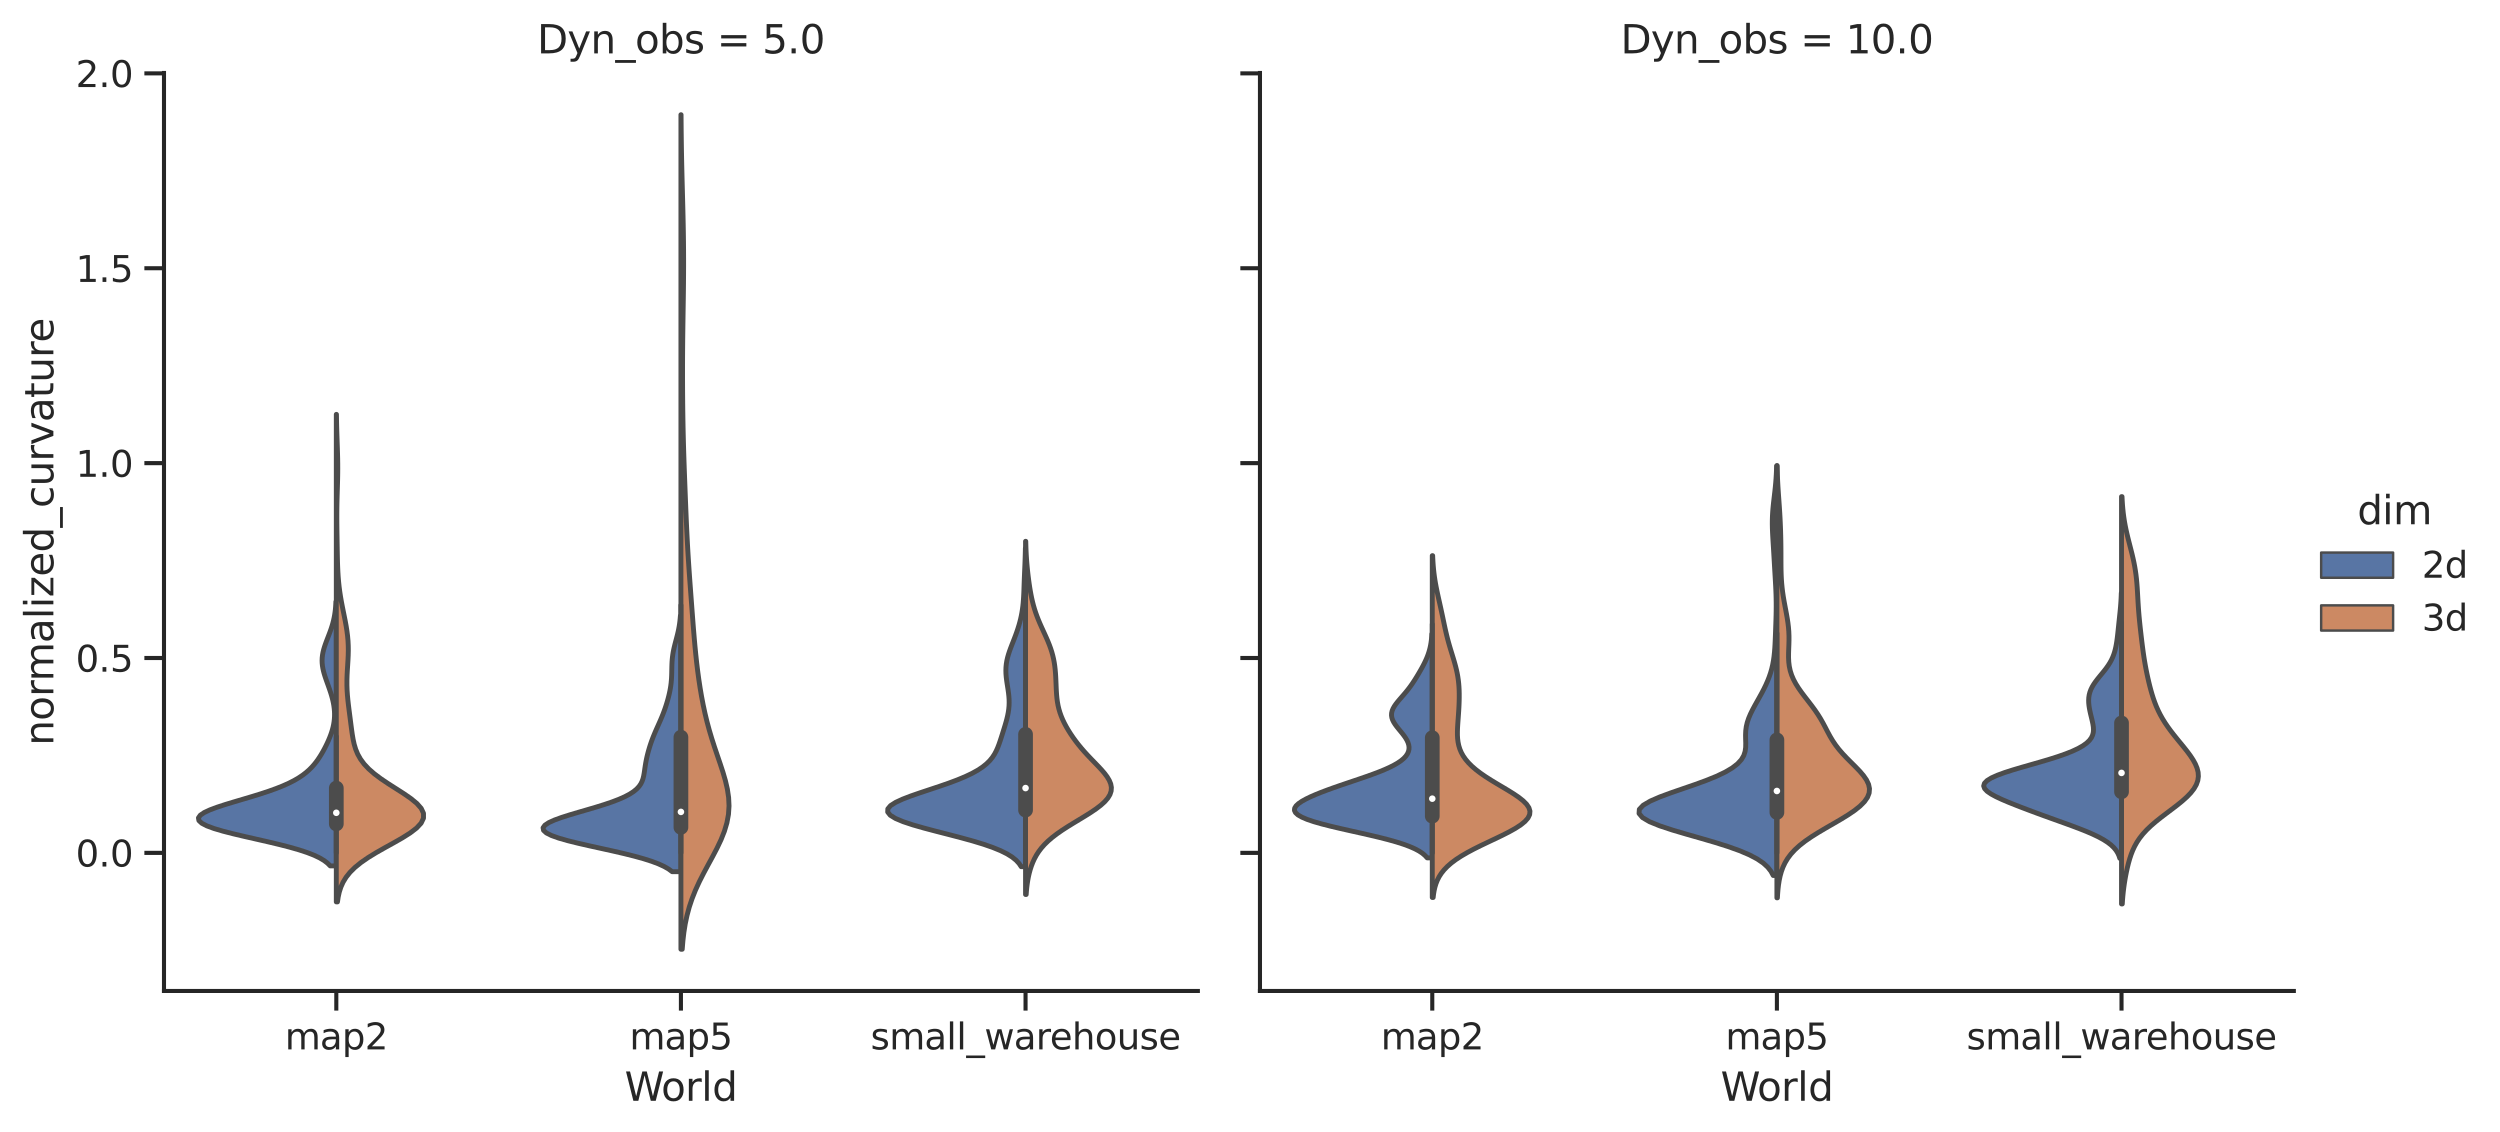 <?xml version="1.0" encoding="utf-8" standalone="no"?>
<!DOCTYPE svg PUBLIC "-//W3C//DTD SVG 1.1//EN"
  "http://www.w3.org/Graphics/SVG/1.1/DTD/svg11.dtd">
<svg xmlns:xlink="http://www.w3.org/1999/xlink" width="764.375pt" height="346.257pt" viewBox="0 0 764.375 346.257" xmlns="http://www.w3.org/2000/svg" version="1.1">
 <defs>
  <style type="text/css">*{stroke-linejoin: round; stroke-linecap: butt}</style>
 </defs>
 <g id="figure_1">
  <g id="patch_1">
   <path d="M 0 346.257 
L 764.375 346.257 
L 764.375 0 
L 0 0 
z
" style="fill: #ffffff"/>
  </g>
  <g id="axes_1">
   <g id="patch_2">
    <path d="M 50.141 302.992 
L 366.245 302.992 
L 366.245 22.318 
L 50.141 22.318 
z
" style="fill: #ffffff"/>
   </g>
   <g id="matplotlib.axis_1">
    <g id="xtick_1">
     <g id="line2d_1">
      <defs>
       <path id="m70d8f7e8c2" d="M 0 0 
L 0 6 
" style="stroke: #262626; stroke-width: 1.25"/>
      </defs>
      <g>
       <use xlink:href="#m70d8f7e8c2" x="102.825" y="302.992" style="fill: #262626; stroke: #262626; stroke-width: 1.25"/>
      </g>
     </g>
     <g id="text_1">
      <!-- map2 -->
      <g style="fill: #262626" transform="translate(87.106 320.85)scale(0.11 -0.11)">
       <defs>
        <path id="DejaVuSans-6d" d="M 3328 2828 
Q 3544 3216 3844 3400 
Q 4144 3584 4550 3584 
Q 5097 3584 5394 3201 
Q 5691 2819 5691 2113 
L 5691 0 
L 5113 0 
L 5113 2094 
Q 5113 2597 4934 2840 
Q 4756 3084 4391 3084 
Q 3944 3084 3684 2787 
Q 3425 2491 3425 1978 
L 3425 0 
L 2847 0 
L 2847 2094 
Q 2847 2600 2669 2842 
Q 2491 3084 2119 3084 
Q 1678 3084 1418 2786 
Q 1159 2488 1159 1978 
L 1159 0 
L 581 0 
L 581 3500 
L 1159 3500 
L 1159 2956 
Q 1356 3278 1631 3431 
Q 1906 3584 2284 3584 
Q 2666 3584 2933 3390 
Q 3200 3197 3328 2828 
z
" transform="scale(0.016)"/>
        <path id="DejaVuSans-61" d="M 2194 1759 
Q 1497 1759 1228 1600 
Q 959 1441 959 1056 
Q 959 750 1161 570 
Q 1363 391 1709 391 
Q 2188 391 2477 730 
Q 2766 1069 2766 1631 
L 2766 1759 
L 2194 1759 
z
M 3341 1997 
L 3341 0 
L 2766 0 
L 2766 531 
Q 2569 213 2275 61 
Q 1981 -91 1556 -91 
Q 1019 -91 701 211 
Q 384 513 384 1019 
Q 384 1609 779 1909 
Q 1175 2209 1959 2209 
L 2766 2209 
L 2766 2266 
Q 2766 2663 2505 2880 
Q 2244 3097 1772 3097 
Q 1472 3097 1187 3025 
Q 903 2953 641 2809 
L 641 3341 
Q 956 3463 1253 3523 
Q 1550 3584 1831 3584 
Q 2591 3584 2966 3190 
Q 3341 2797 3341 1997 
z
" transform="scale(0.016)"/>
        <path id="DejaVuSans-70" d="M 1159 525 
L 1159 -1331 
L 581 -1331 
L 581 3500 
L 1159 3500 
L 1159 2969 
Q 1341 3281 1617 3432 
Q 1894 3584 2278 3584 
Q 2916 3584 3314 3078 
Q 3713 2572 3713 1747 
Q 3713 922 3314 415 
Q 2916 -91 2278 -91 
Q 1894 -91 1617 61 
Q 1341 213 1159 525 
z
M 3116 1747 
Q 3116 2381 2855 2742 
Q 2594 3103 2138 3103 
Q 1681 3103 1420 2742 
Q 1159 2381 1159 1747 
Q 1159 1113 1420 752 
Q 1681 391 2138 391 
Q 2594 391 2855 752 
Q 3116 1113 3116 1747 
z
" transform="scale(0.016)"/>
        <path id="DejaVuSans-32" d="M 1228 531 
L 3431 531 
L 3431 0 
L 469 0 
L 469 531 
Q 828 903 1448 1529 
Q 2069 2156 2228 2338 
Q 2531 2678 2651 2914 
Q 2772 3150 2772 3378 
Q 2772 3750 2511 3984 
Q 2250 4219 1831 4219 
Q 1534 4219 1204 4116 
Q 875 4013 500 3803 
L 500 4441 
Q 881 4594 1212 4672 
Q 1544 4750 1819 4750 
Q 2544 4750 2975 4387 
Q 3406 4025 3406 3419 
Q 3406 3131 3298 2873 
Q 3191 2616 2906 2266 
Q 2828 2175 2409 1742 
Q 1991 1309 1228 531 
z
" transform="scale(0.016)"/>
       </defs>
       <use xlink:href="#DejaVuSans-6d"/>
       <use xlink:href="#DejaVuSans-61" x="97.412"/>
       <use xlink:href="#DejaVuSans-70" x="158.691"/>
       <use xlink:href="#DejaVuSans-32" x="222.168"/>
      </g>
     </g>
    </g>
    <g id="xtick_2">
     <g id="line2d_2">
      <g>
       <use xlink:href="#m70d8f7e8c2" x="208.193" y="302.992" style="fill: #262626; stroke: #262626; stroke-width: 1.25"/>
      </g>
     </g>
     <g id="text_2">
      <!-- map5 -->
      <g style="fill: #262626" transform="translate(192.474 320.85)scale(0.11 -0.11)">
       <defs>
        <path id="DejaVuSans-35" d="M 691 4666 
L 3169 4666 
L 3169 4134 
L 1269 4134 
L 1269 2991 
Q 1406 3038 1543 3061 
Q 1681 3084 1819 3084 
Q 2600 3084 3056 2656 
Q 3513 2228 3513 1497 
Q 3513 744 3044 326 
Q 2575 -91 1722 -91 
Q 1428 -91 1123 -41 
Q 819 9 494 109 
L 494 744 
Q 775 591 1075 516 
Q 1375 441 1709 441 
Q 2250 441 2565 725 
Q 2881 1009 2881 1497 
Q 2881 1984 2565 2268 
Q 2250 2553 1709 2553 
Q 1456 2553 1204 2497 
Q 953 2441 691 2322 
L 691 4666 
z
" transform="scale(0.016)"/>
       </defs>
       <use xlink:href="#DejaVuSans-6d"/>
       <use xlink:href="#DejaVuSans-61" x="97.412"/>
       <use xlink:href="#DejaVuSans-70" x="158.691"/>
       <use xlink:href="#DejaVuSans-35" x="222.168"/>
      </g>
     </g>
    </g>
    <g id="xtick_3">
     <g id="line2d_3">
      <g>
       <use xlink:href="#m70d8f7e8c2" x="313.561" y="302.992" style="fill: #262626; stroke: #262626; stroke-width: 1.25"/>
      </g>
     </g>
     <g id="text_3">
      <!-- small_warehouse -->
      <g style="fill: #262626" transform="translate(266.187 320.85)scale(0.11 -0.11)">
       <defs>
        <path id="DejaVuSans-73" d="M 2834 3397 
L 2834 2853 
Q 2591 2978 2328 3040 
Q 2066 3103 1784 3103 
Q 1356 3103 1142 2972 
Q 928 2841 928 2578 
Q 928 2378 1081 2264 
Q 1234 2150 1697 2047 
L 1894 2003 
Q 2506 1872 2764 1633 
Q 3022 1394 3022 966 
Q 3022 478 2636 193 
Q 2250 -91 1575 -91 
Q 1294 -91 989 -36 
Q 684 19 347 128 
L 347 722 
Q 666 556 975 473 
Q 1284 391 1588 391 
Q 1994 391 2212 530 
Q 2431 669 2431 922 
Q 2431 1156 2273 1281 
Q 2116 1406 1581 1522 
L 1381 1569 
Q 847 1681 609 1914 
Q 372 2147 372 2553 
Q 372 3047 722 3315 
Q 1072 3584 1716 3584 
Q 2034 3584 2315 3537 
Q 2597 3491 2834 3397 
z
" transform="scale(0.016)"/>
        <path id="DejaVuSans-6c" d="M 603 4863 
L 1178 4863 
L 1178 0 
L 603 0 
L 603 4863 
z
" transform="scale(0.016)"/>
        <path id="DejaVuSans-5f" d="M 3263 -1063 
L 3263 -1509 
L -63 -1509 
L -63 -1063 
L 3263 -1063 
z
" transform="scale(0.016)"/>
        <path id="DejaVuSans-77" d="M 269 3500 
L 844 3500 
L 1563 769 
L 2278 3500 
L 2956 3500 
L 3675 769 
L 4391 3500 
L 4966 3500 
L 4050 0 
L 3372 0 
L 2619 2869 
L 1863 0 
L 1184 0 
L 269 3500 
z
" transform="scale(0.016)"/>
        <path id="DejaVuSans-72" d="M 2631 2963 
Q 2534 3019 2420 3045 
Q 2306 3072 2169 3072 
Q 1681 3072 1420 2755 
Q 1159 2438 1159 1844 
L 1159 0 
L 581 0 
L 581 3500 
L 1159 3500 
L 1159 2956 
Q 1341 3275 1631 3429 
Q 1922 3584 2338 3584 
Q 2397 3584 2469 3576 
Q 2541 3569 2628 3553 
L 2631 2963 
z
" transform="scale(0.016)"/>
        <path id="DejaVuSans-65" d="M 3597 1894 
L 3597 1613 
L 953 1613 
Q 991 1019 1311 708 
Q 1631 397 2203 397 
Q 2534 397 2845 478 
Q 3156 559 3463 722 
L 3463 178 
Q 3153 47 2828 -22 
Q 2503 -91 2169 -91 
Q 1331 -91 842 396 
Q 353 884 353 1716 
Q 353 2575 817 3079 
Q 1281 3584 2069 3584 
Q 2775 3584 3186 3129 
Q 3597 2675 3597 1894 
z
M 3022 2063 
Q 3016 2534 2758 2815 
Q 2500 3097 2075 3097 
Q 1594 3097 1305 2825 
Q 1016 2553 972 2059 
L 3022 2063 
z
" transform="scale(0.016)"/>
        <path id="DejaVuSans-68" d="M 3513 2113 
L 3513 0 
L 2938 0 
L 2938 2094 
Q 2938 2591 2744 2837 
Q 2550 3084 2163 3084 
Q 1697 3084 1428 2787 
Q 1159 2491 1159 1978 
L 1159 0 
L 581 0 
L 581 4863 
L 1159 4863 
L 1159 2956 
Q 1366 3272 1645 3428 
Q 1925 3584 2291 3584 
Q 2894 3584 3203 3211 
Q 3513 2838 3513 2113 
z
" transform="scale(0.016)"/>
        <path id="DejaVuSans-6f" d="M 1959 3097 
Q 1497 3097 1228 2736 
Q 959 2375 959 1747 
Q 959 1119 1226 758 
Q 1494 397 1959 397 
Q 2419 397 2687 759 
Q 2956 1122 2956 1747 
Q 2956 2369 2687 2733 
Q 2419 3097 1959 3097 
z
M 1959 3584 
Q 2709 3584 3137 3096 
Q 3566 2609 3566 1747 
Q 3566 888 3137 398 
Q 2709 -91 1959 -91 
Q 1206 -91 779 398 
Q 353 888 353 1747 
Q 353 2609 779 3096 
Q 1206 3584 1959 3584 
z
" transform="scale(0.016)"/>
        <path id="DejaVuSans-75" d="M 544 1381 
L 544 3500 
L 1119 3500 
L 1119 1403 
Q 1119 906 1312 657 
Q 1506 409 1894 409 
Q 2359 409 2629 706 
Q 2900 1003 2900 1516 
L 2900 3500 
L 3475 3500 
L 3475 0 
L 2900 0 
L 2900 538 
Q 2691 219 2414 64 
Q 2138 -91 1772 -91 
Q 1169 -91 856 284 
Q 544 659 544 1381 
z
M 1991 3584 
L 1991 3584 
z
" transform="scale(0.016)"/>
       </defs>
       <use xlink:href="#DejaVuSans-73"/>
       <use xlink:href="#DejaVuSans-6d" x="52.1"/>
       <use xlink:href="#DejaVuSans-61" x="149.512"/>
       <use xlink:href="#DejaVuSans-6c" x="210.791"/>
       <use xlink:href="#DejaVuSans-6c" x="238.574"/>
       <use xlink:href="#DejaVuSans-5f" x="266.357"/>
       <use xlink:href="#DejaVuSans-77" x="316.357"/>
       <use xlink:href="#DejaVuSans-61" x="398.145"/>
       <use xlink:href="#DejaVuSans-72" x="459.424"/>
       <use xlink:href="#DejaVuSans-65" x="498.287"/>
       <use xlink:href="#DejaVuSans-68" x="559.811"/>
       <use xlink:href="#DejaVuSans-6f" x="623.189"/>
       <use xlink:href="#DejaVuSans-75" x="684.371"/>
       <use xlink:href="#DejaVuSans-73" x="747.75"/>
       <use xlink:href="#DejaVuSans-65" x="799.85"/>
      </g>
     </g>
    </g>
    <g id="text_4">
     <!-- World -->
     <g style="fill: #262626" transform="translate(190.999 336.562)scale(0.12 -0.12)">
      <defs>
       <path id="DejaVuSans-57" d="M 213 4666 
L 850 4666 
L 1831 722 
L 2809 4666 
L 3519 4666 
L 4500 722 
L 5478 4666 
L 6119 4666 
L 4947 0 
L 4153 0 
L 3169 4050 
L 2175 0 
L 1381 0 
L 213 4666 
z
" transform="scale(0.016)"/>
       <path id="DejaVuSans-64" d="M 2906 2969 
L 2906 4863 
L 3481 4863 
L 3481 0 
L 2906 0 
L 2906 525 
Q 2725 213 2448 61 
Q 2172 -91 1784 -91 
Q 1150 -91 751 415 
Q 353 922 353 1747 
Q 353 2572 751 3078 
Q 1150 3584 1784 3584 
Q 2172 3584 2448 3432 
Q 2725 3281 2906 2969 
z
M 947 1747 
Q 947 1113 1208 752 
Q 1469 391 1925 391 
Q 2381 391 2643 752 
Q 2906 1113 2906 1747 
Q 2906 2381 2643 2742 
Q 2381 3103 1925 3103 
Q 1469 3103 1208 2742 
Q 947 2381 947 1747 
z
" transform="scale(0.016)"/>
      </defs>
      <use xlink:href="#DejaVuSans-57"/>
      <use xlink:href="#DejaVuSans-6f" x="93.002"/>
      <use xlink:href="#DejaVuSans-72" x="154.184"/>
      <use xlink:href="#DejaVuSans-6c" x="195.297"/>
      <use xlink:href="#DejaVuSans-64" x="223.08"/>
     </g>
    </g>
   </g>
   <g id="matplotlib.axis_2">
    <g id="ytick_1">
     <g id="line2d_4">
      <defs>
       <path id="mf7a552e372" d="M 0 0 
L -6 0 
" style="stroke: #262626; stroke-width: 1.25"/>
      </defs>
      <g>
       <use xlink:href="#mf7a552e372" x="50.141" y="260.766" style="fill: #262626; stroke: #262626; stroke-width: 1.25"/>
      </g>
     </g>
     <g id="text_5">
      <!-- 0.0 -->
      <g style="fill: #262626" transform="translate(23.148 264.945)scale(0.11 -0.11)">
       <defs>
        <path id="DejaVuSans-30" d="M 2034 4250 
Q 1547 4250 1301 3770 
Q 1056 3291 1056 2328 
Q 1056 1369 1301 889 
Q 1547 409 2034 409 
Q 2525 409 2770 889 
Q 3016 1369 3016 2328 
Q 3016 3291 2770 3770 
Q 2525 4250 2034 4250 
z
M 2034 4750 
Q 2819 4750 3233 4129 
Q 3647 3509 3647 2328 
Q 3647 1150 3233 529 
Q 2819 -91 2034 -91 
Q 1250 -91 836 529 
Q 422 1150 422 2328 
Q 422 3509 836 4129 
Q 1250 4750 2034 4750 
z
" transform="scale(0.016)"/>
        <path id="DejaVuSans-2e" d="M 684 794 
L 1344 794 
L 1344 0 
L 684 0 
L 684 794 
z
" transform="scale(0.016)"/>
       </defs>
       <use xlink:href="#DejaVuSans-30"/>
       <use xlink:href="#DejaVuSans-2e" x="63.623"/>
       <use xlink:href="#DejaVuSans-30" x="95.41"/>
      </g>
     </g>
    </g>
    <g id="ytick_2">
     <g id="line2d_5">
      <g>
       <use xlink:href="#mf7a552e372" x="50.141" y="201.183" style="fill: #262626; stroke: #262626; stroke-width: 1.25"/>
      </g>
     </g>
     <g id="text_6">
      <!-- 0.5 -->
      <g style="fill: #262626" transform="translate(23.148 205.362)scale(0.11 -0.11)">
       <use xlink:href="#DejaVuSans-30"/>
       <use xlink:href="#DejaVuSans-2e" x="63.623"/>
       <use xlink:href="#DejaVuSans-35" x="95.41"/>
      </g>
     </g>
    </g>
    <g id="ytick_3">
     <g id="line2d_6">
      <g>
       <use xlink:href="#mf7a552e372" x="50.141" y="141.6" style="fill: #262626; stroke: #262626; stroke-width: 1.25"/>
      </g>
     </g>
     <g id="text_7">
      <!-- 1.0 -->
      <g style="fill: #262626" transform="translate(23.148 145.779)scale(0.11 -0.11)">
       <defs>
        <path id="DejaVuSans-31" d="M 794 531 
L 1825 531 
L 1825 4091 
L 703 3866 
L 703 4441 
L 1819 4666 
L 2450 4666 
L 2450 531 
L 3481 531 
L 3481 0 
L 794 0 
L 794 531 
z
" transform="scale(0.016)"/>
       </defs>
       <use xlink:href="#DejaVuSans-31"/>
       <use xlink:href="#DejaVuSans-2e" x="63.623"/>
       <use xlink:href="#DejaVuSans-30" x="95.41"/>
      </g>
     </g>
    </g>
    <g id="ytick_4">
     <g id="line2d_7">
      <g>
       <use xlink:href="#mf7a552e372" x="50.141" y="82.018" style="fill: #262626; stroke: #262626; stroke-width: 1.25"/>
      </g>
     </g>
     <g id="text_8">
      <!-- 1.5 -->
      <g style="fill: #262626" transform="translate(23.148 86.197)scale(0.11 -0.11)">
       <use xlink:href="#DejaVuSans-31"/>
       <use xlink:href="#DejaVuSans-2e" x="63.623"/>
       <use xlink:href="#DejaVuSans-35" x="95.41"/>
      </g>
     </g>
    </g>
    <g id="ytick_5">
     <g id="line2d_8">
      <g>
       <use xlink:href="#mf7a552e372" x="50.141" y="22.435" style="fill: #262626; stroke: #262626; stroke-width: 1.25"/>
      </g>
     </g>
     <g id="text_9">
      <!-- 2.0 -->
      <g style="fill: #262626" transform="translate(23.148 26.614)scale(0.11 -0.11)">
       <use xlink:href="#DejaVuSans-32"/>
       <use xlink:href="#DejaVuSans-2e" x="63.623"/>
       <use xlink:href="#DejaVuSans-30" x="95.41"/>
      </g>
     </g>
    </g>
    <g id="text_10">
     <!-- normalized_curvature -->
     <g style="fill: #262626" transform="translate(16.318 227.97)rotate(-90)scale(0.12 -0.12)">
      <defs>
       <path id="DejaVuSans-6e" d="M 3513 2113 
L 3513 0 
L 2938 0 
L 2938 2094 
Q 2938 2591 2744 2837 
Q 2550 3084 2163 3084 
Q 1697 3084 1428 2787 
Q 1159 2491 1159 1978 
L 1159 0 
L 581 0 
L 581 3500 
L 1159 3500 
L 1159 2956 
Q 1366 3272 1645 3428 
Q 1925 3584 2291 3584 
Q 2894 3584 3203 3211 
Q 3513 2838 3513 2113 
z
" transform="scale(0.016)"/>
       <path id="DejaVuSans-69" d="M 603 3500 
L 1178 3500 
L 1178 0 
L 603 0 
L 603 3500 
z
M 603 4863 
L 1178 4863 
L 1178 4134 
L 603 4134 
L 603 4863 
z
" transform="scale(0.016)"/>
       <path id="DejaVuSans-7a" d="M 353 3500 
L 3084 3500 
L 3084 2975 
L 922 459 
L 3084 459 
L 3084 0 
L 275 0 
L 275 525 
L 2438 3041 
L 353 3041 
L 353 3500 
z
" transform="scale(0.016)"/>
       <path id="DejaVuSans-63" d="M 3122 3366 
L 3122 2828 
Q 2878 2963 2633 3030 
Q 2388 3097 2138 3097 
Q 1578 3097 1268 2742 
Q 959 2388 959 1747 
Q 959 1106 1268 751 
Q 1578 397 2138 397 
Q 2388 397 2633 464 
Q 2878 531 3122 666 
L 3122 134 
Q 2881 22 2623 -34 
Q 2366 -91 2075 -91 
Q 1284 -91 818 406 
Q 353 903 353 1747 
Q 353 2603 823 3093 
Q 1294 3584 2113 3584 
Q 2378 3584 2631 3529 
Q 2884 3475 3122 3366 
z
" transform="scale(0.016)"/>
       <path id="DejaVuSans-76" d="M 191 3500 
L 800 3500 
L 1894 563 
L 2988 3500 
L 3597 3500 
L 2284 0 
L 1503 0 
L 191 3500 
z
" transform="scale(0.016)"/>
       <path id="DejaVuSans-74" d="M 1172 4494 
L 1172 3500 
L 2356 3500 
L 2356 3053 
L 1172 3053 
L 1172 1153 
Q 1172 725 1289 603 
Q 1406 481 1766 481 
L 2356 481 
L 2356 0 
L 1766 0 
Q 1100 0 847 248 
Q 594 497 594 1153 
L 594 3053 
L 172 3053 
L 172 3500 
L 594 3500 
L 594 4494 
L 1172 4494 
z
" transform="scale(0.016)"/>
      </defs>
      <use xlink:href="#DejaVuSans-6e"/>
      <use xlink:href="#DejaVuSans-6f" x="63.379"/>
      <use xlink:href="#DejaVuSans-72" x="124.561"/>
      <use xlink:href="#DejaVuSans-6d" x="163.924"/>
      <use xlink:href="#DejaVuSans-61" x="261.336"/>
      <use xlink:href="#DejaVuSans-6c" x="322.615"/>
      <use xlink:href="#DejaVuSans-69" x="350.398"/>
      <use xlink:href="#DejaVuSans-7a" x="378.182"/>
      <use xlink:href="#DejaVuSans-65" x="430.672"/>
      <use xlink:href="#DejaVuSans-64" x="492.195"/>
      <use xlink:href="#DejaVuSans-5f" x="555.672"/>
      <use xlink:href="#DejaVuSans-63" x="605.672"/>
      <use xlink:href="#DejaVuSans-75" x="660.652"/>
      <use xlink:href="#DejaVuSans-72" x="724.031"/>
      <use xlink:href="#DejaVuSans-76" x="765.145"/>
      <use xlink:href="#DejaVuSans-61" x="824.324"/>
      <use xlink:href="#DejaVuSans-74" x="885.604"/>
      <use xlink:href="#DejaVuSans-75" x="924.812"/>
      <use xlink:href="#DejaVuSans-72" x="988.191"/>
      <use xlink:href="#DejaVuSans-65" x="1027.055"/>
     </g>
    </g>
   </g>
   <g id="patch_3">
    <path d="M 102.825 260.766 
L 102.825 260.766 
L 102.825 260.766 
L 102.825 260.766 
z
" clip-path="url(#p38ab16c67b)" style="fill: #5875a4; stroke: #4c4c4c; stroke-width: 0.75; stroke-linejoin: miter"/>
   </g>
   <g id="PolyCollection_1">
    <defs>
     <path id="m4e55d02b65" d="M 102.825 -81.511 
L 100.964 -81.511 
L 100.159 -82.327 
L 99.094 -83.143 
L 97.723 -83.959 
L 96.004 -84.775 
L 93.912 -85.591 
L 91.435 -86.407 
L 88.589 -87.223 
L 85.418 -88.039 
L 81.995 -88.855 
L 78.426 -89.671 
L 74.838 -90.487 
L 71.378 -91.303 
L 68.196 -92.119 
L 65.437 -92.935 
L 63.228 -93.751 
L 61.666 -94.566 
L 60.81 -95.382 
L 60.678 -96.198 
L 61.245 -97.014 
L 62.45 -97.83 
L 64.201 -98.646 
L 66.387 -99.462 
L 68.885 -100.278 
L 71.573 -101.094 
L 74.336 -101.91 
L 77.075 -102.726 
L 79.711 -103.542 
L 82.183 -104.358 
L 84.453 -105.174 
L 86.501 -105.99 
L 88.322 -106.806 
L 89.924 -107.622 
L 91.323 -108.438 
L 92.54 -109.254 
L 93.599 -110.07 
L 94.523 -110.886 
L 95.336 -111.702 
L 96.057 -112.518 
L 96.704 -113.334 
L 97.291 -114.15 
L 97.83 -114.966 
L 98.331 -115.782 
L 98.799 -116.598 
L 99.241 -117.414 
L 99.658 -118.23 
L 100.052 -119.046 
L 100.422 -119.862 
L 100.766 -120.678 
L 101.082 -121.494 
L 101.367 -122.31 
L 101.617 -123.126 
L 101.83 -123.942 
L 102.003 -124.758 
L 102.136 -125.574 
L 102.227 -126.39 
L 102.276 -127.206 
L 102.285 -128.022 
L 102.253 -128.838 
L 102.183 -129.654 
L 102.076 -130.47 
L 101.935 -131.286 
L 101.76 -132.102 
L 101.557 -132.918 
L 101.326 -133.733 
L 101.074 -134.549 
L 100.802 -135.365 
L 100.517 -136.181 
L 100.225 -136.997 
L 99.931 -137.813 
L 99.643 -138.629 
L 99.369 -139.445 
L 99.118 -140.261 
L 98.897 -141.077 
L 98.716 -141.893 
L 98.582 -142.709 
L 98.5 -143.525 
L 98.475 -144.341 
L 98.51 -145.157 
L 98.602 -145.973 
L 98.75 -146.789 
L 98.947 -147.605 
L 99.186 -148.421 
L 99.459 -149.237 
L 99.756 -150.053 
L 100.067 -150.869 
L 100.383 -151.685 
L 100.695 -152.501 
L 100.995 -153.317 
L 101.278 -154.133 
L 101.539 -154.949 
L 101.773 -155.765 
L 101.979 -156.581 
L 102.158 -157.397 
L 102.308 -158.213 
L 102.432 -159.029 
L 102.532 -159.845 
L 102.611 -160.661 
L 102.672 -161.477 
L 102.718 -162.293 
L 102.825 -162.293 
L 102.825 -162.293 
L 102.825 -161.477 
L 102.825 -160.661 
L 102.825 -159.845 
L 102.825 -159.029 
L 102.825 -158.213 
L 102.825 -157.397 
L 102.825 -156.581 
L 102.825 -155.765 
L 102.825 -154.949 
L 102.825 -154.133 
L 102.825 -153.317 
L 102.825 -152.501 
L 102.825 -151.685 
L 102.825 -150.869 
L 102.825 -150.053 
L 102.825 -149.237 
L 102.825 -148.421 
L 102.825 -147.605 
L 102.825 -146.789 
L 102.825 -145.973 
L 102.825 -145.157 
L 102.825 -144.341 
L 102.825 -143.525 
L 102.825 -142.709 
L 102.825 -141.893 
L 102.825 -141.077 
L 102.825 -140.261 
L 102.825 -139.445 
L 102.825 -138.629 
L 102.825 -137.813 
L 102.825 -136.997 
L 102.825 -136.181 
L 102.825 -135.365 
L 102.825 -134.549 
L 102.825 -133.733 
L 102.825 -132.918 
L 102.825 -132.102 
L 102.825 -131.286 
L 102.825 -130.47 
L 102.825 -129.654 
L 102.825 -128.838 
L 102.825 -128.022 
L 102.825 -127.206 
L 102.825 -126.39 
L 102.825 -125.574 
L 102.825 -124.758 
L 102.825 -123.942 
L 102.825 -123.126 
L 102.825 -122.31 
L 102.825 -121.494 
L 102.825 -120.678 
L 102.825 -119.862 
L 102.825 -119.046 
L 102.825 -118.23 
L 102.825 -117.414 
L 102.825 -116.598 
L 102.825 -115.782 
L 102.825 -114.966 
L 102.825 -114.15 
L 102.825 -113.334 
L 102.825 -112.518 
L 102.825 -111.702 
L 102.825 -110.886 
L 102.825 -110.07 
L 102.825 -109.254 
L 102.825 -108.438 
L 102.825 -107.622 
L 102.825 -106.806 
L 102.825 -105.99 
L 102.825 -105.174 
L 102.825 -104.358 
L 102.825 -103.542 
L 102.825 -102.726 
L 102.825 -101.91 
L 102.825 -101.094 
L 102.825 -100.278 
L 102.825 -99.462 
L 102.825 -98.646 
L 102.825 -97.83 
L 102.825 -97.014 
L 102.825 -96.198 
L 102.825 -95.382 
L 102.825 -94.566 
L 102.825 -93.751 
L 102.825 -92.935 
L 102.825 -92.119 
L 102.825 -91.303 
L 102.825 -90.487 
L 102.825 -89.671 
L 102.825 -88.855 
L 102.825 -88.039 
L 102.825 -87.223 
L 102.825 -86.407 
L 102.825 -85.591 
L 102.825 -84.775 
L 102.825 -83.959 
L 102.825 -83.143 
L 102.825 -82.327 
L 102.825 -81.511 
z
" style="stroke: #4c4c4c; stroke-width: 1.5"/>
    </defs>
    <g clip-path="url(#p38ab16c67b)">
     <use xlink:href="#m4e55d02b65" x="0" y="346.257" style="fill: #5875a4; stroke: #4c4c4c; stroke-width: 1.5"/>
    </g>
   </g>
   <g id="patch_4">
    <path d="M 102.825 260.766 
L 102.825 260.766 
L 102.825 260.766 
L 102.825 260.766 
z
" clip-path="url(#p38ab16c67b)" style="fill: #cc8963; stroke: #4c4c4c; stroke-width: 0.75; stroke-linejoin: miter"/>
   </g>
   <g id="PolyCollection_2">
    <defs>
     <path id="m2ae6363359" d="M 103.183 -70.502 
L 102.825 -70.502 
L 102.825 -72.008 
L 102.825 -73.514 
L 102.825 -75.019 
L 102.825 -76.525 
L 102.825 -78.031 
L 102.825 -79.536 
L 102.825 -81.042 
L 102.825 -82.547 
L 102.825 -84.053 
L 102.825 -85.559 
L 102.825 -87.064 
L 102.825 -88.57 
L 102.825 -90.076 
L 102.825 -91.581 
L 102.825 -93.087 
L 102.825 -94.592 
L 102.825 -96.098 
L 102.825 -97.604 
L 102.825 -99.109 
L 102.825 -100.615 
L 102.825 -102.121 
L 102.825 -103.626 
L 102.825 -105.132 
L 102.825 -106.637 
L 102.825 -108.143 
L 102.825 -109.649 
L 102.825 -111.154 
L 102.825 -112.66 
L 102.825 -114.166 
L 102.825 -115.671 
L 102.825 -117.177 
L 102.825 -118.682 
L 102.825 -120.188 
L 102.825 -121.694 
L 102.825 -123.199 
L 102.825 -124.705 
L 102.825 -126.211 
L 102.825 -127.716 
L 102.825 -129.222 
L 102.825 -130.727 
L 102.825 -132.233 
L 102.825 -133.739 
L 102.825 -135.244 
L 102.825 -136.75 
L 102.825 -138.256 
L 102.825 -139.761 
L 102.825 -141.267 
L 102.825 -142.772 
L 102.825 -144.278 
L 102.825 -145.784 
L 102.825 -147.289 
L 102.825 -148.795 
L 102.825 -150.301 
L 102.825 -151.806 
L 102.825 -153.312 
L 102.825 -154.817 
L 102.825 -156.323 
L 102.825 -157.829 
L 102.825 -159.334 
L 102.825 -160.84 
L 102.825 -162.346 
L 102.825 -163.851 
L 102.825 -165.357 
L 102.825 -166.863 
L 102.825 -168.368 
L 102.825 -169.874 
L 102.825 -171.379 
L 102.825 -172.885 
L 102.825 -174.391 
L 102.825 -175.896 
L 102.825 -177.402 
L 102.825 -178.908 
L 102.825 -180.413 
L 102.825 -181.919 
L 102.825 -183.424 
L 102.825 -184.93 
L 102.825 -186.436 
L 102.825 -187.941 
L 102.825 -189.447 
L 102.825 -190.953 
L 102.825 -192.458 
L 102.825 -193.964 
L 102.825 -195.469 
L 102.825 -196.975 
L 102.825 -198.481 
L 102.825 -199.986 
L 102.825 -201.492 
L 102.825 -202.998 
L 102.825 -204.503 
L 102.825 -206.009 
L 102.825 -207.514 
L 102.825 -209.02 
L 102.825 -210.526 
L 102.825 -212.031 
L 102.825 -213.537 
L 102.825 -215.043 
L 102.825 -216.548 
L 102.825 -218.054 
L 102.825 -219.559 
L 102.87 -219.559 
L 102.87 -219.559 
L 102.892 -218.054 
L 102.921 -216.548 
L 102.958 -215.043 
L 103.003 -213.537 
L 103.053 -212.031 
L 103.105 -210.526 
L 103.157 -209.02 
L 103.204 -207.514 
L 103.24 -206.009 
L 103.262 -204.503 
L 103.268 -202.998 
L 103.258 -201.492 
L 103.232 -199.986 
L 103.195 -198.481 
L 103.15 -196.975 
L 103.104 -195.469 
L 103.061 -193.964 
L 103.025 -192.458 
L 102.999 -190.953 
L 102.986 -189.447 
L 102.984 -187.941 
L 102.992 -186.436 
L 103.007 -184.93 
L 103.028 -183.424 
L 103.052 -181.919 
L 103.076 -180.413 
L 103.101 -178.908 
L 103.126 -177.402 
L 103.155 -175.896 
L 103.191 -174.391 
L 103.242 -172.885 
L 103.311 -171.379 
L 103.406 -169.874 
L 103.531 -168.368 
L 103.69 -166.863 
L 103.885 -165.357 
L 104.115 -163.851 
L 104.376 -162.346 
L 104.662 -160.84 
L 104.964 -159.334 
L 105.27 -157.829 
L 105.567 -156.323 
L 105.842 -154.817 
L 106.08 -153.312 
L 106.271 -151.806 
L 106.406 -150.301 
L 106.48 -148.795 
L 106.496 -147.289 
L 106.46 -145.784 
L 106.386 -144.278 
L 106.292 -142.772 
L 106.195 -141.267 
L 106.117 -139.761 
L 106.072 -138.256 
L 106.072 -136.75 
L 106.122 -135.244 
L 106.221 -133.739 
L 106.361 -132.233 
L 106.531 -130.727 
L 106.719 -129.222 
L 106.915 -127.716 
L 107.109 -126.211 
L 107.302 -124.705 
L 107.497 -123.199 
L 107.71 -121.694 
L 107.965 -120.188 
L 108.296 -118.682 
L 108.748 -117.177 
L 109.371 -115.671 
L 110.216 -114.166 
L 111.329 -112.66 
L 112.744 -111.154 
L 114.469 -109.649 
L 116.481 -108.143 
L 118.719 -106.637 
L 121.081 -105.132 
L 123.431 -103.626 
L 125.608 -102.121 
L 127.443 -100.615 
L 128.777 -99.109 
L 129.484 -97.604 
L 129.486 -96.098 
L 128.768 -94.592 
L 127.376 -93.087 
L 125.414 -91.581 
L 123.029 -90.076 
L 120.39 -88.57 
L 117.668 -87.064 
L 115.017 -85.559 
L 112.559 -84.053 
L 110.381 -82.547 
L 108.527 -81.042 
L 107.009 -79.536 
L 105.81 -78.031 
L 104.894 -76.525 
L 104.22 -75.019 
L 103.738 -73.514 
L 103.405 -72.008 
L 103.183 -70.502 
z
" style="stroke: #4c4c4c; stroke-width: 1.5"/>
    </defs>
    <g clip-path="url(#p38ab16c67b)">
     <use xlink:href="#m2ae6363359" x="0" y="346.257" style="fill: #cc8963; stroke: #4c4c4c; stroke-width: 1.5"/>
    </g>
   </g>
   <g id="PolyCollection_3">
    <defs>
     <path id="m7a1c7775a2" d="M 208.193 -79.737 
L 205.518 -79.737 
L 204.454 -80.527 
L 203.084 -81.317 
L 201.368 -82.107 
L 199.279 -82.897 
L 196.806 -83.687 
L 193.964 -84.477 
L 190.797 -85.267 
L 187.379 -86.057 
L 183.813 -86.847 
L 180.228 -87.637 
L 176.769 -88.427 
L 173.587 -89.217 
L 170.828 -90.007 
L 168.616 -90.797 
L 167.049 -91.587 
L 166.187 -92.377 
L 166.046 -93.167 
L 166.604 -93.956 
L 167.799 -94.746 
L 169.54 -95.536 
L 171.714 -96.326 
L 174.195 -97.116 
L 176.857 -97.906 
L 179.579 -98.696 
L 182.253 -99.486 
L 184.789 -100.276 
L 187.117 -101.066 
L 189.19 -101.856 
L 190.981 -102.646 
L 192.481 -103.436 
L 193.701 -104.226 
L 194.662 -105.016 
L 195.394 -105.806 
L 195.935 -106.596 
L 196.323 -107.386 
L 196.597 -108.176 
L 196.792 -108.966 
L 196.937 -109.756 
L 197.056 -110.546 
L 197.168 -111.336 
L 197.286 -112.126 
L 197.416 -112.916 
L 197.562 -113.706 
L 197.727 -114.496 
L 197.909 -115.286 
L 198.109 -116.076 
L 198.324 -116.866 
L 198.557 -117.656 
L 198.805 -118.445 
L 199.071 -119.235 
L 199.355 -120.025 
L 199.657 -120.815 
L 199.975 -121.605 
L 200.309 -122.395 
L 200.653 -123.185 
L 201.005 -123.975 
L 201.359 -124.765 
L 201.71 -125.555 
L 202.054 -126.345 
L 202.386 -127.135 
L 202.704 -127.925 
L 203.005 -128.715 
L 203.29 -129.505 
L 203.558 -130.295 
L 203.81 -131.085 
L 204.047 -131.875 
L 204.267 -132.665 
L 204.471 -133.455 
L 204.658 -134.245 
L 204.824 -135.035 
L 204.969 -135.825 
L 205.091 -136.615 
L 205.19 -137.405 
L 205.265 -138.195 
L 205.319 -138.985 
L 205.355 -139.775 
L 205.378 -140.565 
L 205.394 -141.355 
L 205.409 -142.144 
L 205.431 -142.934 
L 205.465 -143.724 
L 205.519 -144.514 
L 205.596 -145.304 
L 205.7 -146.094 
L 205.83 -146.884 
L 205.986 -147.674 
L 206.164 -148.464 
L 206.359 -149.254 
L 206.564 -150.044 
L 206.773 -150.834 
L 206.979 -151.624 
L 207.175 -152.414 
L 207.357 -153.204 
L 207.52 -153.994 
L 207.663 -154.784 
L 207.784 -155.574 
L 207.885 -156.364 
L 207.966 -157.154 
L 208.029 -157.944 
L 208.193 -157.944 
L 208.193 -157.944 
L 208.193 -157.154 
L 208.193 -156.364 
L 208.193 -155.574 
L 208.193 -154.784 
L 208.193 -153.994 
L 208.193 -153.204 
L 208.193 -152.414 
L 208.193 -151.624 
L 208.193 -150.834 
L 208.193 -150.044 
L 208.193 -149.254 
L 208.193 -148.464 
L 208.193 -147.674 
L 208.193 -146.884 
L 208.193 -146.094 
L 208.193 -145.304 
L 208.193 -144.514 
L 208.193 -143.724 
L 208.193 -142.934 
L 208.193 -142.144 
L 208.193 -141.355 
L 208.193 -140.565 
L 208.193 -139.775 
L 208.193 -138.985 
L 208.193 -138.195 
L 208.193 -137.405 
L 208.193 -136.615 
L 208.193 -135.825 
L 208.193 -135.035 
L 208.193 -134.245 
L 208.193 -133.455 
L 208.193 -132.665 
L 208.193 -131.875 
L 208.193 -131.085 
L 208.193 -130.295 
L 208.193 -129.505 
L 208.193 -128.715 
L 208.193 -127.925 
L 208.193 -127.135 
L 208.193 -126.345 
L 208.193 -125.555 
L 208.193 -124.765 
L 208.193 -123.975 
L 208.193 -123.185 
L 208.193 -122.395 
L 208.193 -121.605 
L 208.193 -120.815 
L 208.193 -120.025 
L 208.193 -119.235 
L 208.193 -118.445 
L 208.193 -117.656 
L 208.193 -116.866 
L 208.193 -116.076 
L 208.193 -115.286 
L 208.193 -114.496 
L 208.193 -113.706 
L 208.193 -112.916 
L 208.193 -112.126 
L 208.193 -111.336 
L 208.193 -110.546 
L 208.193 -109.756 
L 208.193 -108.966 
L 208.193 -108.176 
L 208.193 -107.386 
L 208.193 -106.596 
L 208.193 -105.806 
L 208.193 -105.016 
L 208.193 -104.226 
L 208.193 -103.436 
L 208.193 -102.646 
L 208.193 -101.856 
L 208.193 -101.066 
L 208.193 -100.276 
L 208.193 -99.486 
L 208.193 -98.696 
L 208.193 -97.906 
L 208.193 -97.116 
L 208.193 -96.326 
L 208.193 -95.536 
L 208.193 -94.746 
L 208.193 -93.956 
L 208.193 -93.167 
L 208.193 -92.377 
L 208.193 -91.587 
L 208.193 -90.797 
L 208.193 -90.007 
L 208.193 -89.217 
L 208.193 -88.427 
L 208.193 -87.637 
L 208.193 -86.847 
L 208.193 -86.057 
L 208.193 -85.267 
L 208.193 -84.477 
L 208.193 -83.687 
L 208.193 -82.897 
L 208.193 -82.107 
L 208.193 -81.317 
L 208.193 -80.527 
L 208.193 -79.737 
z
" style="stroke: #4c4c4c; stroke-width: 1.5"/>
    </defs>
    <g clip-path="url(#p38ab16c67b)">
     <use xlink:href="#m7a1c7775a2" x="0" y="346.257" style="fill: #5875a4; stroke: #4c4c4c; stroke-width: 1.5"/>
    </g>
   </g>
   <g id="PolyCollection_4">
    <defs>
     <path id="mb78f434af5" d="M 208.588 -56.024 
L 208.193 -56.024 
L 208.193 -58.601 
L 208.193 -61.178 
L 208.193 -63.756 
L 208.193 -66.333 
L 208.193 -68.91 
L 208.193 -71.488 
L 208.193 -74.065 
L 208.193 -76.642 
L 208.193 -79.22 
L 208.193 -81.797 
L 208.193 -84.374 
L 208.193 -86.952 
L 208.193 -89.529 
L 208.193 -92.106 
L 208.193 -94.684 
L 208.193 -97.261 
L 208.193 -99.839 
L 208.193 -102.416 
L 208.193 -104.993 
L 208.193 -107.571 
L 208.193 -110.148 
L 208.193 -112.725 
L 208.193 -115.303 
L 208.193 -117.88 
L 208.193 -120.457 
L 208.193 -123.035 
L 208.193 -125.612 
L 208.193 -128.189 
L 208.193 -130.767 
L 208.193 -133.344 
L 208.193 -135.921 
L 208.193 -138.499 
L 208.193 -141.076 
L 208.193 -143.654 
L 208.193 -146.231 
L 208.193 -148.808 
L 208.193 -151.386 
L 208.193 -153.963 
L 208.193 -156.54 
L 208.193 -159.118 
L 208.193 -161.695 
L 208.193 -164.272 
L 208.193 -166.85 
L 208.193 -169.427 
L 208.193 -172.004 
L 208.193 -174.582 
L 208.193 -177.159 
L 208.193 -179.736 
L 208.193 -182.314 
L 208.193 -184.891 
L 208.193 -187.469 
L 208.193 -190.046 
L 208.193 -192.623 
L 208.193 -195.201 
L 208.193 -197.778 
L 208.193 -200.355 
L 208.193 -202.933 
L 208.193 -205.51 
L 208.193 -208.087 
L 208.193 -210.665 
L 208.193 -213.242 
L 208.193 -215.819 
L 208.193 -218.397 
L 208.193 -220.974 
L 208.193 -223.551 
L 208.193 -226.129 
L 208.193 -228.706 
L 208.193 -231.284 
L 208.193 -233.861 
L 208.193 -236.438 
L 208.193 -239.016 
L 208.193 -241.593 
L 208.193 -244.17 
L 208.193 -246.748 
L 208.193 -249.325 
L 208.193 -251.902 
L 208.193 -254.48 
L 208.193 -257.057 
L 208.193 -259.634 
L 208.193 -262.212 
L 208.193 -264.789 
L 208.193 -267.366 
L 208.193 -269.944 
L 208.193 -272.521 
L 208.193 -275.099 
L 208.193 -277.676 
L 208.193 -280.253 
L 208.193 -282.831 
L 208.193 -285.408 
L 208.193 -287.985 
L 208.193 -290.563 
L 208.193 -293.14 
L 208.193 -295.717 
L 208.193 -298.295 
L 208.193 -300.872 
L 208.193 -303.449 
L 208.193 -306.027 
L 208.193 -308.604 
L 208.193 -311.181 
L 208.235 -311.181 
L 208.235 -311.181 
L 208.254 -308.604 
L 208.278 -306.027 
L 208.31 -303.449 
L 208.348 -300.872 
L 208.394 -298.295 
L 208.448 -295.717 
L 208.508 -293.14 
L 208.573 -290.563 
L 208.641 -287.985 
L 208.709 -285.408 
L 208.776 -282.831 
L 208.838 -280.253 
L 208.893 -277.676 
L 208.94 -275.099 
L 208.976 -272.521 
L 209 -269.944 
L 209.012 -267.366 
L 209.013 -264.789 
L 209.002 -262.212 
L 208.981 -259.634 
L 208.952 -257.057 
L 208.917 -254.48 
L 208.878 -251.902 
L 208.838 -249.325 
L 208.8 -246.748 
L 208.765 -244.17 
L 208.735 -241.593 
L 208.713 -239.016 
L 208.697 -236.438 
L 208.69 -233.861 
L 208.69 -231.284 
L 208.697 -228.706 
L 208.711 -226.129 
L 208.733 -223.551 
L 208.762 -220.974 
L 208.8 -218.397 
L 208.846 -215.819 
L 208.902 -213.242 
L 208.968 -210.665 
L 209.043 -208.087 
L 209.126 -205.51 
L 209.216 -202.933 
L 209.311 -200.355 
L 209.41 -197.778 
L 209.51 -195.201 
L 209.612 -192.623 
L 209.716 -190.046 
L 209.825 -187.469 
L 209.94 -184.891 
L 210.064 -182.314 
L 210.199 -179.736 
L 210.348 -177.159 
L 210.509 -174.582 
L 210.682 -172.004 
L 210.864 -169.427 
L 211.053 -166.85 
L 211.245 -164.272 
L 211.438 -161.695 
L 211.632 -159.118 
L 211.829 -156.54 
L 212.031 -153.963 
L 212.244 -151.386 
L 212.474 -148.808 
L 212.726 -146.231 
L 213.005 -143.654 
L 213.317 -141.076 
L 213.667 -138.499 
L 214.058 -135.921 
L 214.496 -133.344 
L 214.989 -130.767 
L 215.542 -128.189 
L 216.163 -125.612 
L 216.857 -123.035 
L 217.623 -120.457 
L 218.451 -117.88 
L 219.322 -115.303 
L 220.201 -112.725 
L 221.044 -110.148 
L 221.794 -107.571 
L 222.391 -104.993 
L 222.777 -102.416 
L 222.901 -99.839 
L 222.73 -97.261 
L 222.254 -94.684 
L 221.486 -92.106 
L 220.463 -89.529 
L 219.243 -86.952 
L 217.894 -84.374 
L 216.493 -81.797 
L 215.109 -79.22 
L 213.804 -76.642 
L 212.625 -74.065 
L 211.6 -71.488 
L 210.741 -68.91 
L 210.048 -66.333 
L 209.506 -63.756 
L 209.098 -61.178 
L 208.799 -58.601 
L 208.588 -56.024 
z
" style="stroke: #4c4c4c; stroke-width: 1.5"/>
    </defs>
    <g clip-path="url(#p38ab16c67b)">
     <use xlink:href="#mb78f434af5" x="0" y="346.257" style="fill: #cc8963; stroke: #4c4c4c; stroke-width: 1.5"/>
    </g>
   </g>
   <g id="PolyCollection_5">
    <defs>
     <path id="m45a60fc40a" d="M 313.561 -81.262 
L 312.241 -81.262 
L 311.583 -82.245 
L 310.675 -83.228 
L 309.46 -84.212 
L 307.884 -85.195 
L 305.902 -86.178 
L 303.49 -87.161 
L 300.648 -88.145 
L 297.411 -89.128 
L 293.853 -90.111 
L 290.086 -91.095 
L 286.256 -92.078 
L 282.534 -93.061 
L 279.102 -94.044 
L 276.139 -95.028 
L 273.798 -96.011 
L 272.2 -96.994 
L 271.414 -97.978 
L 271.457 -98.961 
L 272.29 -99.944 
L 273.829 -100.927 
L 275.95 -101.911 
L 278.506 -102.894 
L 281.341 -103.877 
L 284.304 -104.861 
L 287.258 -105.844 
L 290.091 -106.827 
L 292.718 -107.81 
L 295.083 -108.794 
L 297.155 -109.777 
L 298.929 -110.76 
L 300.415 -111.743 
L 301.638 -112.727 
L 302.631 -113.71 
L 303.43 -114.693 
L 304.073 -115.677 
L 304.598 -116.66 
L 305.035 -117.643 
L 305.414 -118.626 
L 305.756 -119.61 
L 306.078 -120.593 
L 306.391 -121.576 
L 306.7 -122.56 
L 307.007 -123.543 
L 307.307 -124.526 
L 307.593 -125.509 
L 307.858 -126.493 
L 308.09 -127.476 
L 308.281 -128.459 
L 308.423 -129.443 
L 308.512 -130.426 
L 308.546 -131.409 
L 308.527 -132.392 
L 308.459 -133.376 
L 308.353 -134.359 
L 308.217 -135.342 
L 308.065 -136.326 
L 307.91 -137.309 
L 307.768 -138.292 
L 307.651 -139.275 
L 307.573 -140.259 
L 307.545 -141.242 
L 307.576 -142.225 
L 307.671 -143.208 
L 307.831 -144.192 
L 308.053 -145.175 
L 308.329 -146.158 
L 308.652 -147.142 
L 309.007 -148.125 
L 309.384 -149.108 
L 309.769 -150.091 
L 310.153 -151.075 
L 310.525 -152.058 
L 310.88 -153.041 
L 311.211 -154.025 
L 311.516 -155.008 
L 311.793 -155.991 
L 312.041 -156.974 
L 312.258 -157.958 
L 312.444 -158.941 
L 312.601 -159.924 
L 312.729 -160.908 
L 312.832 -161.891 
L 312.912 -162.874 
L 312.973 -163.857 
L 313.021 -164.841 
L 313.06 -165.824 
L 313.094 -166.807 
L 313.127 -167.79 
L 313.162 -168.774 
L 313.2 -169.757 
L 313.239 -170.74 
L 313.281 -171.724 
L 313.324 -172.707 
L 313.365 -173.69 
L 313.403 -174.673 
L 313.437 -175.657 
L 313.467 -176.64 
L 313.492 -177.623 
L 313.511 -178.607 
L 313.561 -178.607 
L 313.561 -178.607 
L 313.561 -177.623 
L 313.561 -176.64 
L 313.561 -175.657 
L 313.561 -174.673 
L 313.561 -173.69 
L 313.561 -172.707 
L 313.561 -171.724 
L 313.561 -170.74 
L 313.561 -169.757 
L 313.561 -168.774 
L 313.561 -167.79 
L 313.561 -166.807 
L 313.561 -165.824 
L 313.561 -164.841 
L 313.561 -163.857 
L 313.561 -162.874 
L 313.561 -161.891 
L 313.561 -160.908 
L 313.561 -159.924 
L 313.561 -158.941 
L 313.561 -157.958 
L 313.561 -156.974 
L 313.561 -155.991 
L 313.561 -155.008 
L 313.561 -154.025 
L 313.561 -153.041 
L 313.561 -152.058 
L 313.561 -151.075 
L 313.561 -150.091 
L 313.561 -149.108 
L 313.561 -148.125 
L 313.561 -147.142 
L 313.561 -146.158 
L 313.561 -145.175 
L 313.561 -144.192 
L 313.561 -143.208 
L 313.561 -142.225 
L 313.561 -141.242 
L 313.561 -140.259 
L 313.561 -139.275 
L 313.561 -138.292 
L 313.561 -137.309 
L 313.561 -136.326 
L 313.561 -135.342 
L 313.561 -134.359 
L 313.561 -133.376 
L 313.561 -132.392 
L 313.561 -131.409 
L 313.561 -130.426 
L 313.561 -129.443 
L 313.561 -128.459 
L 313.561 -127.476 
L 313.561 -126.493 
L 313.561 -125.509 
L 313.561 -124.526 
L 313.561 -123.543 
L 313.561 -122.56 
L 313.561 -121.576 
L 313.561 -120.593 
L 313.561 -119.61 
L 313.561 -118.626 
L 313.561 -117.643 
L 313.561 -116.66 
L 313.561 -115.677 
L 313.561 -114.693 
L 313.561 -113.71 
L 313.561 -112.727 
L 313.561 -111.743 
L 313.561 -110.76 
L 313.561 -109.777 
L 313.561 -108.794 
L 313.561 -107.81 
L 313.561 -106.827 
L 313.561 -105.844 
L 313.561 -104.861 
L 313.561 -103.877 
L 313.561 -102.894 
L 313.561 -101.911 
L 313.561 -100.927 
L 313.561 -99.944 
L 313.561 -98.961 
L 313.561 -97.978 
L 313.561 -96.994 
L 313.561 -96.011 
L 313.561 -95.028 
L 313.561 -94.044 
L 313.561 -93.061 
L 313.561 -92.078 
L 313.561 -91.095 
L 313.561 -90.111 
L 313.561 -89.128 
L 313.561 -88.145 
L 313.561 -87.161 
L 313.561 -86.178 
L 313.561 -85.195 
L 313.561 -84.212 
L 313.561 -83.228 
L 313.561 -82.245 
L 313.561 -81.262 
z
" style="stroke: #4c4c4c; stroke-width: 1.5"/>
    </defs>
    <g clip-path="url(#p38ab16c67b)">
     <use xlink:href="#m45a60fc40a" x="0" y="346.257" style="fill: #5875a4; stroke: #4c4c4c; stroke-width: 1.5"/>
    </g>
   </g>
   <g id="PolyCollection_6">
    <defs>
     <path id="md91158e119" d="M 313.755 -72.766 
L 313.561 -72.766 
L 313.561 -73.857 
L 313.561 -74.947 
L 313.561 -76.038 
L 313.561 -77.129 
L 313.561 -78.22 
L 313.561 -79.31 
L 313.561 -80.401 
L 313.561 -81.492 
L 313.561 -82.583 
L 313.561 -83.674 
L 313.561 -84.764 
L 313.561 -85.855 
L 313.561 -86.946 
L 313.561 -88.037 
L 313.561 -89.127 
L 313.561 -90.218 
L 313.561 -91.309 
L 313.561 -92.4 
L 313.561 -93.49 
L 313.561 -94.581 
L 313.561 -95.672 
L 313.561 -96.763 
L 313.561 -97.853 
L 313.561 -98.944 
L 313.561 -100.035 
L 313.561 -101.126 
L 313.561 -102.217 
L 313.561 -103.307 
L 313.561 -104.398 
L 313.561 -105.489 
L 313.561 -106.58 
L 313.561 -107.67 
L 313.561 -108.761 
L 313.561 -109.852 
L 313.561 -110.943 
L 313.561 -112.033 
L 313.561 -113.124 
L 313.561 -114.215 
L 313.561 -115.306 
L 313.561 -116.396 
L 313.561 -117.487 
L 313.561 -118.578 
L 313.561 -119.669 
L 313.561 -120.759 
L 313.561 -121.85 
L 313.561 -122.941 
L 313.561 -124.032 
L 313.561 -125.123 
L 313.561 -126.213 
L 313.561 -127.304 
L 313.561 -128.395 
L 313.561 -129.486 
L 313.561 -130.576 
L 313.561 -131.667 
L 313.561 -132.758 
L 313.561 -133.849 
L 313.561 -134.939 
L 313.561 -136.03 
L 313.561 -137.121 
L 313.561 -138.212 
L 313.561 -139.302 
L 313.561 -140.393 
L 313.561 -141.484 
L 313.561 -142.575 
L 313.561 -143.666 
L 313.561 -144.756 
L 313.561 -145.847 
L 313.561 -146.938 
L 313.561 -148.029 
L 313.561 -149.119 
L 313.561 -150.21 
L 313.561 -151.301 
L 313.561 -152.392 
L 313.561 -153.482 
L 313.561 -154.573 
L 313.561 -155.664 
L 313.561 -156.755 
L 313.561 -157.845 
L 313.561 -158.936 
L 313.561 -160.027 
L 313.561 -161.118 
L 313.561 -162.209 
L 313.561 -163.299 
L 313.561 -164.39 
L 313.561 -165.481 
L 313.561 -166.572 
L 313.561 -167.662 
L 313.561 -168.753 
L 313.561 -169.844 
L 313.561 -170.935 
L 313.561 -172.025 
L 313.561 -173.116 
L 313.561 -174.207 
L 313.561 -175.298 
L 313.561 -176.388 
L 313.561 -177.479 
L 313.561 -178.57 
L 313.561 -179.661 
L 313.561 -180.751 
L 313.625 -180.751 
L 313.625 -180.751 
L 313.653 -179.661 
L 313.689 -178.57 
L 313.736 -177.479 
L 313.794 -176.388 
L 313.864 -175.298 
L 313.947 -174.207 
L 314.042 -173.116 
L 314.149 -172.025 
L 314.267 -170.935 
L 314.397 -169.844 
L 314.537 -168.753 
L 314.69 -167.662 
L 314.855 -166.572 
L 315.036 -165.481 
L 315.235 -164.39 
L 315.458 -163.299 
L 315.708 -162.209 
L 315.99 -161.118 
L 316.308 -160.027 
L 316.662 -158.936 
L 317.054 -157.845 
L 317.482 -156.755 
L 317.941 -155.664 
L 318.424 -154.573 
L 318.921 -153.482 
L 319.422 -152.392 
L 319.915 -151.301 
L 320.386 -150.21 
L 320.827 -149.119 
L 321.226 -148.029 
L 321.579 -146.938 
L 321.882 -145.847 
L 322.134 -144.756 
L 322.339 -143.666 
L 322.5 -142.575 
L 322.624 -141.484 
L 322.717 -140.393 
L 322.787 -139.302 
L 322.84 -138.212 
L 322.885 -137.121 
L 322.929 -136.03 
L 322.982 -134.939 
L 323.054 -133.849 
L 323.157 -132.758 
L 323.3 -131.667 
L 323.496 -130.576 
L 323.752 -129.486 
L 324.074 -128.395 
L 324.464 -127.304 
L 324.923 -126.213 
L 325.445 -125.123 
L 326.028 -124.032 
L 326.666 -122.941 
L 327.357 -121.85 
L 328.097 -120.759 
L 328.889 -119.669 
L 329.732 -118.578 
L 330.629 -117.487 
L 331.578 -116.396 
L 332.577 -115.306 
L 333.613 -114.215 
L 334.67 -113.124 
L 335.723 -112.033 
L 336.739 -110.943 
L 337.68 -109.852 
L 338.5 -108.761 
L 339.156 -107.67 
L 339.604 -106.58 
L 339.806 -105.489 
L 339.733 -104.398 
L 339.369 -103.307 
L 338.708 -102.217 
L 337.762 -101.126 
L 336.555 -100.035 
L 335.124 -98.944 
L 333.517 -97.853 
L 331.787 -96.763 
L 329.991 -95.672 
L 328.183 -94.581 
L 326.415 -93.49 
L 324.731 -92.4 
L 323.164 -91.309 
L 321.738 -90.218 
L 320.466 -89.127 
L 319.35 -88.037 
L 318.386 -86.946 
L 317.561 -85.855 
L 316.862 -84.764 
L 316.271 -83.674 
L 315.773 -82.583 
L 315.352 -81.492 
L 314.998 -80.401 
L 314.7 -79.31 
L 314.451 -78.22 
L 314.245 -77.129 
L 314.077 -76.038 
L 313.942 -74.947 
L 313.836 -73.857 
L 313.755 -72.766 
z
" style="stroke: #4c4c4c; stroke-width: 1.5"/>
    </defs>
    <g clip-path="url(#p38ab16c67b)">
     <use xlink:href="#md91158e119" x="0" y="346.257" style="fill: #cc8963; stroke: #4c4c4c; stroke-width: 1.5"/>
    </g>
   </g>
   <g id="line2d_9">
    <path d="M 102.825 260.766 
L 102.825 225.187 
" clip-path="url(#p38ab16c67b)" style="fill: none; stroke: #4c4c4c; stroke-width: 1.5; stroke-linecap: round"/>
   </g>
   <g id="line2d_10">
    <path d="M 102.825 251.906 
L 102.825 240.946 
" clip-path="url(#p38ab16c67b)" style="fill: none; stroke: #4c4c4c; stroke-width: 4.5; stroke-linecap: round"/>
   </g>
   <g id="line2d_11">
    <path d="M 208.193 260.766 
L 208.193 185.03 
" clip-path="url(#p38ab16c67b)" style="fill: none; stroke: #4c4c4c; stroke-width: 1.5; stroke-linecap: round"/>
   </g>
   <g id="line2d_12">
    <path d="M 208.193 252.961 
L 208.193 225.392 
" clip-path="url(#p38ab16c67b)" style="fill: none; stroke: #4c4c4c; stroke-width: 4.5; stroke-linecap: round"/>
   </g>
   <g id="line2d_13">
    <path d="M 313.561 260.766 
L 313.561 190.691 
" clip-path="url(#p38ab16c67b)" style="fill: none; stroke: #4c4c4c; stroke-width: 1.5; stroke-linecap: round"/>
   </g>
   <g id="line2d_14">
    <path d="M 313.561 247.692 
L 313.561 224.516 
" clip-path="url(#p38ab16c67b)" style="fill: none; stroke: #4c4c4c; stroke-width: 4.5; stroke-linecap: round"/>
   </g>
   <g id="patch_5">
    <path d="M 50.141 302.992 
L 50.141 22.318 
" style="fill: none; stroke: #262626; stroke-width: 1.25; stroke-linejoin: miter; stroke-linecap: square"/>
   </g>
   <g id="patch_6">
    <path d="M 50.141 302.992 
L 366.245 302.992 
" style="fill: none; stroke: #262626; stroke-width: 1.25; stroke-linejoin: miter; stroke-linecap: square"/>
   </g>
   <g id="PathCollection_1">
    <defs>
     <path id="m911adc05d2" d="M 0 1.5 
C 0.398 1.5 0.779 1.342 1.061 1.061 
C 1.342 0.779 1.5 0.398 1.5 0 
C 1.5 -0.398 1.342 -0.779 1.061 -1.061 
C 0.779 -1.342 0.398 -1.5 0 -1.5 
C -0.398 -1.5 -0.779 -1.342 -1.061 -1.061 
C -1.342 -0.779 -1.5 -0.398 -1.5 0 
C -1.5 0.398 -1.342 0.779 -1.061 1.061 
C -0.779 1.342 -0.398 1.5 0 1.5 
z
" style="stroke: #4c4c4c"/>
    </defs>
    <g clip-path="url(#p38ab16c67b)">
     <use xlink:href="#m911adc05d2" x="102.825" y="248.511" style="fill: #ffffff; stroke: #4c4c4c"/>
    </g>
   </g>
   <g id="PathCollection_2">
    <g clip-path="url(#p38ab16c67b)">
     <use xlink:href="#m911adc05d2" x="208.193" y="248.24" style="fill: #ffffff; stroke: #4c4c4c"/>
    </g>
   </g>
   <g id="PathCollection_3">
    <g clip-path="url(#p38ab16c67b)">
     <use xlink:href="#m911adc05d2" x="313.561" y="240.954" style="fill: #ffffff; stroke: #4c4c4c"/>
    </g>
   </g>
   <g id="text_11">
    <!-- Dyn_obs = 5.0 -->
    <g style="fill: #262626" transform="translate(164.23 16.318)scale(0.12 -0.12)">
     <defs>
      <path id="DejaVuSans-44" d="M 1259 4147 
L 1259 519 
L 2022 519 
Q 2988 519 3436 956 
Q 3884 1394 3884 2338 
Q 3884 3275 3436 3711 
Q 2988 4147 2022 4147 
L 1259 4147 
z
M 628 4666 
L 1925 4666 
Q 3281 4666 3915 4102 
Q 4550 3538 4550 2338 
Q 4550 1131 3912 565 
Q 3275 0 1925 0 
L 628 0 
L 628 4666 
z
" transform="scale(0.016)"/>
      <path id="DejaVuSans-79" d="M 2059 -325 
Q 1816 -950 1584 -1140 
Q 1353 -1331 966 -1331 
L 506 -1331 
L 506 -850 
L 844 -850 
Q 1081 -850 1212 -737 
Q 1344 -625 1503 -206 
L 1606 56 
L 191 3500 
L 800 3500 
L 1894 763 
L 2988 3500 
L 3597 3500 
L 2059 -325 
z
" transform="scale(0.016)"/>
      <path id="DejaVuSans-62" d="M 3116 1747 
Q 3116 2381 2855 2742 
Q 2594 3103 2138 3103 
Q 1681 3103 1420 2742 
Q 1159 2381 1159 1747 
Q 1159 1113 1420 752 
Q 1681 391 2138 391 
Q 2594 391 2855 752 
Q 3116 1113 3116 1747 
z
M 1159 2969 
Q 1341 3281 1617 3432 
Q 1894 3584 2278 3584 
Q 2916 3584 3314 3078 
Q 3713 2572 3713 1747 
Q 3713 922 3314 415 
Q 2916 -91 2278 -91 
Q 1894 -91 1617 61 
Q 1341 213 1159 525 
L 1159 0 
L 581 0 
L 581 4863 
L 1159 4863 
L 1159 2969 
z
" transform="scale(0.016)"/>
      <path id="DejaVuSans-20" transform="scale(0.016)"/>
      <path id="DejaVuSans-3d" d="M 678 2906 
L 4684 2906 
L 4684 2381 
L 678 2381 
L 678 2906 
z
M 678 1631 
L 4684 1631 
L 4684 1100 
L 678 1100 
L 678 1631 
z
" transform="scale(0.016)"/>
     </defs>
     <use xlink:href="#DejaVuSans-44"/>
     <use xlink:href="#DejaVuSans-79" x="77.002"/>
     <use xlink:href="#DejaVuSans-6e" x="136.182"/>
     <use xlink:href="#DejaVuSans-5f" x="199.561"/>
     <use xlink:href="#DejaVuSans-6f" x="249.561"/>
     <use xlink:href="#DejaVuSans-62" x="310.742"/>
     <use xlink:href="#DejaVuSans-73" x="374.219"/>
     <use xlink:href="#DejaVuSans-20" x="426.318"/>
     <use xlink:href="#DejaVuSans-3d" x="458.105"/>
     <use xlink:href="#DejaVuSans-20" x="541.895"/>
     <use xlink:href="#DejaVuSans-35" x="573.682"/>
     <use xlink:href="#DejaVuSans-2e" x="637.305"/>
     <use xlink:href="#DejaVuSans-30" x="669.092"/>
    </g>
   </g>
  </g>
  <g id="axes_2">
   <g id="patch_7">
    <path d="M 385.234 302.992 
L 701.339 302.992 
L 701.339 22.318 
L 385.234 22.318 
z
" style="fill: #ffffff"/>
   </g>
   <g id="matplotlib.axis_3">
    <g id="xtick_4">
     <g id="line2d_15">
      <g>
       <use xlink:href="#m70d8f7e8c2" x="437.918" y="302.992" style="fill: #262626; stroke: #262626; stroke-width: 1.25"/>
      </g>
     </g>
     <g id="text_12">
      <!-- map2 -->
      <g style="fill: #262626" transform="translate(422.2 320.85)scale(0.11 -0.11)">
       <use xlink:href="#DejaVuSans-6d"/>
       <use xlink:href="#DejaVuSans-61" x="97.412"/>
       <use xlink:href="#DejaVuSans-70" x="158.691"/>
       <use xlink:href="#DejaVuSans-32" x="222.168"/>
      </g>
     </g>
    </g>
    <g id="xtick_5">
     <g id="line2d_16">
      <g>
       <use xlink:href="#m70d8f7e8c2" x="543.287" y="302.992" style="fill: #262626; stroke: #262626; stroke-width: 1.25"/>
      </g>
     </g>
     <g id="text_13">
      <!-- map5 -->
      <g style="fill: #262626" transform="translate(527.568 320.85)scale(0.11 -0.11)">
       <use xlink:href="#DejaVuSans-6d"/>
       <use xlink:href="#DejaVuSans-61" x="97.412"/>
       <use xlink:href="#DejaVuSans-70" x="158.691"/>
       <use xlink:href="#DejaVuSans-35" x="222.168"/>
      </g>
     </g>
    </g>
    <g id="xtick_6">
     <g id="line2d_17">
      <g>
       <use xlink:href="#m70d8f7e8c2" x="648.655" y="302.992" style="fill: #262626; stroke: #262626; stroke-width: 1.25"/>
      </g>
     </g>
     <g id="text_14">
      <!-- small_warehouse -->
      <g style="fill: #262626" transform="translate(601.28 320.85)scale(0.11 -0.11)">
       <use xlink:href="#DejaVuSans-73"/>
       <use xlink:href="#DejaVuSans-6d" x="52.1"/>
       <use xlink:href="#DejaVuSans-61" x="149.512"/>
       <use xlink:href="#DejaVuSans-6c" x="210.791"/>
       <use xlink:href="#DejaVuSans-6c" x="238.574"/>
       <use xlink:href="#DejaVuSans-5f" x="266.357"/>
       <use xlink:href="#DejaVuSans-77" x="316.357"/>
       <use xlink:href="#DejaVuSans-61" x="398.145"/>
       <use xlink:href="#DejaVuSans-72" x="459.424"/>
       <use xlink:href="#DejaVuSans-65" x="498.287"/>
       <use xlink:href="#DejaVuSans-68" x="559.811"/>
       <use xlink:href="#DejaVuSans-6f" x="623.189"/>
       <use xlink:href="#DejaVuSans-75" x="684.371"/>
       <use xlink:href="#DejaVuSans-73" x="747.75"/>
       <use xlink:href="#DejaVuSans-65" x="799.85"/>
      </g>
     </g>
    </g>
    <g id="text_15">
     <!-- World -->
     <g style="fill: #262626" transform="translate(526.093 336.562)scale(0.12 -0.12)">
      <use xlink:href="#DejaVuSans-57"/>
      <use xlink:href="#DejaVuSans-6f" x="93.002"/>
      <use xlink:href="#DejaVuSans-72" x="154.184"/>
      <use xlink:href="#DejaVuSans-6c" x="195.297"/>
      <use xlink:href="#DejaVuSans-64" x="223.08"/>
     </g>
    </g>
   </g>
   <g id="matplotlib.axis_4">
    <g id="ytick_6">
     <g id="line2d_18">
      <g>
       <use xlink:href="#mf7a552e372" x="385.234" y="260.766" style="fill: #262626; stroke: #262626; stroke-width: 1.25"/>
      </g>
     </g>
    </g>
    <g id="ytick_7">
     <g id="line2d_19">
      <g>
       <use xlink:href="#mf7a552e372" x="385.234" y="201.183" style="fill: #262626; stroke: #262626; stroke-width: 1.25"/>
      </g>
     </g>
    </g>
    <g id="ytick_8">
     <g id="line2d_20">
      <g>
       <use xlink:href="#mf7a552e372" x="385.234" y="141.6" style="fill: #262626; stroke: #262626; stroke-width: 1.25"/>
      </g>
     </g>
    </g>
    <g id="ytick_9">
     <g id="line2d_21">
      <g>
       <use xlink:href="#mf7a552e372" x="385.234" y="82.018" style="fill: #262626; stroke: #262626; stroke-width: 1.25"/>
      </g>
     </g>
    </g>
    <g id="ytick_10">
     <g id="line2d_22">
      <g>
       <use xlink:href="#mf7a552e372" x="385.234" y="22.435" style="fill: #262626; stroke: #262626; stroke-width: 1.25"/>
      </g>
     </g>
    </g>
   </g>
   <g id="patch_8">
    <path d="M 437.918 260.766 
L 437.918 260.766 
L 437.918 260.766 
L 437.918 260.766 
z
" clip-path="url(#p52afd0c83a)" style="fill: #5875a4; stroke: #4c4c4c; stroke-width: 0.75; stroke-linejoin: miter"/>
   </g>
   <g id="PolyCollection_7">
    <defs>
     <path id="mb12abdab1a" d="M 437.918 -83.966 
L 436.361 -83.966 
L 435.737 -84.657 
L 434.922 -85.349 
L 433.884 -86.04 
L 432.592 -86.731 
L 431.019 -87.423 
L 429.152 -88.114 
L 426.987 -88.806 
L 424.538 -89.497 
L 421.837 -90.189 
L 418.933 -90.88 
L 415.893 -91.572 
L 412.8 -92.263 
L 409.742 -92.954 
L 406.815 -93.646 
L 404.108 -94.337 
L 401.702 -95.029 
L 399.662 -95.72 
L 398.035 -96.412 
L 396.844 -97.103 
L 396.095 -97.795 
L 395.771 -98.486 
L 395.844 -99.177 
L 396.274 -99.869 
L 397.016 -100.56 
L 398.025 -101.252 
L 399.259 -101.943 
L 400.683 -102.635 
L 402.264 -103.326 
L 403.978 -104.018 
L 405.803 -104.709 
L 407.718 -105.4 
L 409.703 -106.092 
L 411.734 -106.783 
L 413.785 -107.475 
L 415.827 -108.166 
L 417.83 -108.858 
L 419.76 -109.549 
L 421.588 -110.241 
L 423.285 -110.932 
L 424.828 -111.624 
L 426.2 -112.315 
L 427.391 -113.006 
L 428.396 -113.698 
L 429.215 -114.389 
L 429.854 -115.081 
L 430.323 -115.772 
L 430.631 -116.464 
L 430.791 -117.155 
L 430.813 -117.847 
L 430.71 -118.538 
L 430.493 -119.229 
L 430.174 -119.921 
L 429.769 -120.612 
L 429.291 -121.304 
L 428.76 -121.995 
L 428.197 -122.687 
L 427.626 -123.378 
L 427.073 -124.07 
L 426.565 -124.761 
L 426.128 -125.452 
L 425.785 -126.144 
L 425.556 -126.835 
L 425.452 -127.527 
L 425.481 -128.218 
L 425.64 -128.91 
L 425.92 -129.601 
L 426.307 -130.293 
L 426.781 -130.984 
L 427.319 -131.675 
L 427.898 -132.367 
L 428.497 -133.058 
L 429.099 -133.75 
L 429.687 -134.441 
L 430.254 -135.133 
L 430.794 -135.824 
L 431.306 -136.516 
L 431.791 -137.207 
L 432.253 -137.898 
L 432.698 -138.59 
L 433.127 -139.281 
L 433.545 -139.973 
L 433.953 -140.664 
L 434.351 -141.356 
L 434.738 -142.047 
L 435.11 -142.739 
L 435.466 -143.43 
L 435.801 -144.121 
L 436.113 -144.813 
L 436.399 -145.504 
L 436.656 -146.196 
L 436.885 -146.887 
L 437.084 -147.579 
L 437.256 -148.27 
L 437.4 -148.962 
L 437.519 -149.653 
L 437.616 -150.344 
L 437.693 -151.036 
L 437.754 -151.727 
L 437.8 -152.419 
L 437.918 -152.419 
L 437.918 -152.419 
L 437.918 -151.727 
L 437.918 -151.036 
L 437.918 -150.344 
L 437.918 -149.653 
L 437.918 -148.962 
L 437.918 -148.27 
L 437.918 -147.579 
L 437.918 -146.887 
L 437.918 -146.196 
L 437.918 -145.504 
L 437.918 -144.813 
L 437.918 -144.121 
L 437.918 -143.43 
L 437.918 -142.739 
L 437.918 -142.047 
L 437.918 -141.356 
L 437.918 -140.664 
L 437.918 -139.973 
L 437.918 -139.281 
L 437.918 -138.59 
L 437.918 -137.898 
L 437.918 -137.207 
L 437.918 -136.516 
L 437.918 -135.824 
L 437.918 -135.133 
L 437.918 -134.441 
L 437.918 -133.75 
L 437.918 -133.058 
L 437.918 -132.367 
L 437.918 -131.675 
L 437.918 -130.984 
L 437.918 -130.293 
L 437.918 -129.601 
L 437.918 -128.91 
L 437.918 -128.218 
L 437.918 -127.527 
L 437.918 -126.835 
L 437.918 -126.144 
L 437.918 -125.452 
L 437.918 -124.761 
L 437.918 -124.07 
L 437.918 -123.378 
L 437.918 -122.687 
L 437.918 -121.995 
L 437.918 -121.304 
L 437.918 -120.612 
L 437.918 -119.921 
L 437.918 -119.229 
L 437.918 -118.538 
L 437.918 -117.847 
L 437.918 -117.155 
L 437.918 -116.464 
L 437.918 -115.772 
L 437.918 -115.081 
L 437.918 -114.389 
L 437.918 -113.698 
L 437.918 -113.006 
L 437.918 -112.315 
L 437.918 -111.624 
L 437.918 -110.932 
L 437.918 -110.241 
L 437.918 -109.549 
L 437.918 -108.858 
L 437.918 -108.166 
L 437.918 -107.475 
L 437.918 -106.783 
L 437.918 -106.092 
L 437.918 -105.4 
L 437.918 -104.709 
L 437.918 -104.018 
L 437.918 -103.326 
L 437.918 -102.635 
L 437.918 -101.943 
L 437.918 -101.252 
L 437.918 -100.56 
L 437.918 -99.869 
L 437.918 -99.177 
L 437.918 -98.486 
L 437.918 -97.795 
L 437.918 -97.103 
L 437.918 -96.412 
L 437.918 -95.72 
L 437.918 -95.029 
L 437.918 -94.337 
L 437.918 -93.646 
L 437.918 -92.954 
L 437.918 -92.263 
L 437.918 -91.572 
L 437.918 -90.88 
L 437.918 -90.189 
L 437.918 -89.497 
L 437.918 -88.806 
L 437.918 -88.114 
L 437.918 -87.423 
L 437.918 -86.731 
L 437.918 -86.04 
L 437.918 -85.349 
L 437.918 -84.657 
L 437.918 -83.966 
z
" style="stroke: #4c4c4c; stroke-width: 1.5"/>
    </defs>
    <g clip-path="url(#p52afd0c83a)">
     <use xlink:href="#mb12abdab1a" x="0" y="346.257" style="fill: #5875a4; stroke: #4c4c4c; stroke-width: 1.5"/>
    </g>
   </g>
   <g id="patch_9">
    <path d="M 437.918 260.766 
L 437.918 260.766 
L 437.918 260.766 
L 437.918 260.766 
z
" clip-path="url(#p52afd0c83a)" style="fill: #cc8963; stroke: #4c4c4c; stroke-width: 0.75; stroke-linejoin: miter"/>
   </g>
   <g id="PolyCollection_8">
    <defs>
     <path id="ma8019ec676" d="M 438.188 -71.854 
L 437.918 -71.854 
L 437.918 -72.91 
L 437.918 -73.965 
L 437.918 -75.021 
L 437.918 -76.077 
L 437.918 -77.132 
L 437.918 -78.188 
L 437.918 -79.244 
L 437.918 -80.299 
L 437.918 -81.355 
L 437.918 -82.41 
L 437.918 -83.466 
L 437.918 -84.522 
L 437.918 -85.577 
L 437.918 -86.633 
L 437.918 -87.689 
L 437.918 -88.744 
L 437.918 -89.8 
L 437.918 -90.856 
L 437.918 -91.911 
L 437.918 -92.967 
L 437.918 -94.023 
L 437.918 -95.078 
L 437.918 -96.134 
L 437.918 -97.189 
L 437.918 -98.245 
L 437.918 -99.301 
L 437.918 -100.356 
L 437.918 -101.412 
L 437.918 -102.468 
L 437.918 -103.523 
L 437.918 -104.579 
L 437.918 -105.635 
L 437.918 -106.69 
L 437.918 -107.746 
L 437.918 -108.801 
L 437.918 -109.857 
L 437.918 -110.913 
L 437.918 -111.968 
L 437.918 -113.024 
L 437.918 -114.08 
L 437.918 -115.135 
L 437.918 -116.191 
L 437.918 -117.247 
L 437.918 -118.302 
L 437.918 -119.358 
L 437.918 -120.414 
L 437.918 -121.469 
L 437.918 -122.525 
L 437.918 -123.58 
L 437.918 -124.636 
L 437.918 -125.692 
L 437.918 -126.747 
L 437.918 -127.803 
L 437.918 -128.859 
L 437.918 -129.914 
L 437.918 -130.97 
L 437.918 -132.026 
L 437.918 -133.081 
L 437.918 -134.137 
L 437.918 -135.193 
L 437.918 -136.248 
L 437.918 -137.304 
L 437.918 -138.359 
L 437.918 -139.415 
L 437.918 -140.471 
L 437.918 -141.526 
L 437.918 -142.582 
L 437.918 -143.638 
L 437.918 -144.693 
L 437.918 -145.749 
L 437.918 -146.805 
L 437.918 -147.86 
L 437.918 -148.916 
L 437.918 -149.971 
L 437.918 -151.027 
L 437.918 -152.083 
L 437.918 -153.138 
L 437.918 -154.194 
L 437.918 -155.25 
L 437.918 -156.305 
L 437.918 -157.361 
L 437.918 -158.417 
L 437.918 -159.472 
L 437.918 -160.528 
L 437.918 -161.584 
L 437.918 -162.639 
L 437.918 -163.695 
L 437.918 -164.75 
L 437.918 -165.806 
L 437.918 -166.862 
L 437.918 -167.917 
L 437.918 -168.973 
L 437.918 -170.029 
L 437.918 -171.084 
L 437.918 -172.14 
L 437.918 -173.196 
L 437.918 -174.251 
L 437.918 -175.307 
L 437.918 -176.362 
L 438.036 -176.362 
L 438.036 -176.362 
L 438.083 -175.307 
L 438.143 -174.251 
L 438.22 -173.196 
L 438.315 -172.14 
L 438.43 -171.084 
L 438.566 -170.029 
L 438.723 -168.973 
L 438.899 -167.917 
L 439.094 -166.862 
L 439.305 -165.806 
L 439.528 -164.75 
L 439.759 -163.695 
L 439.995 -162.639 
L 440.232 -161.584 
L 440.467 -160.528 
L 440.698 -159.472 
L 440.925 -158.417 
L 441.149 -157.361 
L 441.37 -156.305 
L 441.593 -155.25 
L 441.821 -154.194 
L 442.058 -153.138 
L 442.308 -152.083 
L 442.573 -151.027 
L 442.855 -149.971 
L 443.154 -148.916 
L 443.466 -147.86 
L 443.788 -146.805 
L 444.114 -145.749 
L 444.435 -144.693 
L 444.744 -143.638 
L 445.034 -142.582 
L 445.296 -141.526 
L 445.526 -140.471 
L 445.72 -139.415 
L 445.876 -138.359 
L 445.995 -137.304 
L 446.08 -136.248 
L 446.133 -135.193 
L 446.158 -134.137 
L 446.16 -133.081 
L 446.142 -132.026 
L 446.107 -130.97 
L 446.058 -129.914 
L 445.996 -128.859 
L 445.925 -127.803 
L 445.849 -126.747 
L 445.77 -125.692 
L 445.697 -124.636 
L 445.638 -123.58 
L 445.605 -122.525 
L 445.609 -121.469 
L 445.668 -120.414 
L 445.798 -119.358 
L 446.016 -118.302 
L 446.34 -117.247 
L 446.786 -116.191 
L 447.369 -115.135 
L 448.103 -114.08 
L 448.997 -113.024 
L 450.056 -111.968 
L 451.282 -110.913 
L 452.667 -109.857 
L 454.197 -108.801 
L 455.849 -107.746 
L 457.588 -106.69 
L 459.37 -105.635 
L 461.138 -104.579 
L 462.831 -103.523 
L 464.378 -102.468 
L 465.709 -101.412 
L 466.758 -100.356 
L 467.465 -99.301 
L 467.785 -98.245 
L 467.69 -97.189 
L 467.171 -96.134 
L 466.243 -95.078 
L 464.938 -94.023 
L 463.306 -92.967 
L 461.413 -91.911 
L 459.331 -90.856 
L 457.135 -89.8 
L 454.902 -88.744 
L 452.698 -87.689 
L 450.583 -86.633 
L 448.603 -85.577 
L 446.794 -84.522 
L 445.177 -83.466 
L 443.762 -82.41 
L 442.548 -81.355 
L 441.528 -80.299 
L 440.688 -79.244 
L 440.008 -78.188 
L 439.469 -77.132 
L 439.05 -76.077 
L 438.73 -75.021 
L 438.49 -73.965 
L 438.314 -72.91 
L 438.188 -71.854 
z
" style="stroke: #4c4c4c; stroke-width: 1.5"/>
    </defs>
    <g clip-path="url(#p52afd0c83a)">
     <use xlink:href="#ma8019ec676" x="0" y="346.257" style="fill: #cc8963; stroke: #4c4c4c; stroke-width: 1.5"/>
    </g>
   </g>
   <g id="PolyCollection_9">
    <defs>
     <path id="m7dbdb72240" d="M 543.287 -78.577 
L 542.162 -78.577 
L 541.485 -79.841 
L 540.498 -81.105 
L 539.116 -82.369 
L 537.256 -83.633 
L 534.853 -84.897 
L 531.876 -86.162 
L 528.343 -87.426 
L 524.338 -88.69 
L 520.011 -89.954 
L 515.578 -91.218 
L 511.304 -92.482 
L 507.475 -93.747 
L 504.366 -95.011 
L 502.204 -96.275 
L 501.139 -97.539 
L 501.227 -98.803 
L 502.419 -100.067 
L 504.577 -101.331 
L 507.49 -102.596 
L 510.909 -103.86 
L 514.573 -105.124 
L 518.239 -106.388 
L 521.703 -107.652 
L 524.811 -108.916 
L 527.462 -110.181 
L 529.609 -111.445 
L 531.246 -112.709 
L 532.408 -113.973 
L 533.155 -115.237 
L 533.568 -116.501 
L 533.739 -117.766 
L 533.761 -119.03 
L 533.724 -120.294 
L 533.704 -121.558 
L 533.758 -122.822 
L 533.924 -124.086 
L 534.218 -125.351 
L 534.638 -126.615 
L 535.168 -127.879 
L 535.784 -129.143 
L 536.458 -130.407 
L 537.162 -131.671 
L 537.873 -132.935 
L 538.569 -134.2 
L 539.234 -135.464 
L 539.853 -136.728 
L 540.417 -137.992 
L 540.916 -139.256 
L 541.347 -140.52 
L 541.709 -141.785 
L 542.003 -143.049 
L 542.235 -144.313 
L 542.412 -145.577 
L 542.544 -146.841 
L 542.643 -148.105 
L 542.717 -149.37 
L 542.775 -150.634 
L 542.826 -151.898 
L 542.873 -153.162 
L 542.918 -154.426 
L 542.962 -155.69 
L 543.002 -156.955 
L 543.036 -158.219 
L 543.06 -159.483 
L 543.072 -160.747 
L 543.068 -162.011 
L 543.049 -163.275 
L 543.014 -164.54 
L 542.965 -165.804 
L 542.905 -167.068 
L 542.836 -168.332 
L 542.763 -169.596 
L 542.689 -170.86 
L 542.614 -172.124 
L 542.541 -173.389 
L 542.469 -174.653 
L 542.396 -175.917 
L 542.323 -177.181 
L 542.247 -178.445 
L 542.168 -179.709 
L 542.09 -180.974 
L 542.016 -182.238 
L 541.951 -183.502 
L 541.904 -184.766 
L 541.881 -186.03 
L 541.889 -187.294 
L 541.929 -188.559 
L 542.004 -189.823 
L 542.108 -191.087 
L 542.236 -192.351 
L 542.38 -193.615 
L 542.528 -194.879 
L 542.673 -196.144 
L 542.807 -197.408 
L 542.925 -198.672 
L 543.023 -199.936 
L 543.101 -201.2 
L 543.16 -202.464 
L 543.204 -203.728 
L 543.287 -203.728 
L 543.287 -203.728 
L 543.287 -202.464 
L 543.287 -201.2 
L 543.287 -199.936 
L 543.287 -198.672 
L 543.287 -197.408 
L 543.287 -196.144 
L 543.287 -194.879 
L 543.287 -193.615 
L 543.287 -192.351 
L 543.287 -191.087 
L 543.287 -189.823 
L 543.287 -188.559 
L 543.287 -187.294 
L 543.287 -186.03 
L 543.287 -184.766 
L 543.287 -183.502 
L 543.287 -182.238 
L 543.287 -180.974 
L 543.287 -179.709 
L 543.287 -178.445 
L 543.287 -177.181 
L 543.287 -175.917 
L 543.287 -174.653 
L 543.287 -173.389 
L 543.287 -172.124 
L 543.287 -170.86 
L 543.287 -169.596 
L 543.287 -168.332 
L 543.287 -167.068 
L 543.287 -165.804 
L 543.287 -164.54 
L 543.287 -163.275 
L 543.287 -162.011 
L 543.287 -160.747 
L 543.287 -159.483 
L 543.287 -158.219 
L 543.287 -156.955 
L 543.287 -155.69 
L 543.287 -154.426 
L 543.287 -153.162 
L 543.287 -151.898 
L 543.287 -150.634 
L 543.287 -149.37 
L 543.287 -148.105 
L 543.287 -146.841 
L 543.287 -145.577 
L 543.287 -144.313 
L 543.287 -143.049 
L 543.287 -141.785 
L 543.287 -140.52 
L 543.287 -139.256 
L 543.287 -137.992 
L 543.287 -136.728 
L 543.287 -135.464 
L 543.287 -134.2 
L 543.287 -132.935 
L 543.287 -131.671 
L 543.287 -130.407 
L 543.287 -129.143 
L 543.287 -127.879 
L 543.287 -126.615 
L 543.287 -125.351 
L 543.287 -124.086 
L 543.287 -122.822 
L 543.287 -121.558 
L 543.287 -120.294 
L 543.287 -119.03 
L 543.287 -117.766 
L 543.287 -116.501 
L 543.287 -115.237 
L 543.287 -113.973 
L 543.287 -112.709 
L 543.287 -111.445 
L 543.287 -110.181 
L 543.287 -108.916 
L 543.287 -107.652 
L 543.287 -106.388 
L 543.287 -105.124 
L 543.287 -103.86 
L 543.287 -102.596 
L 543.287 -101.331 
L 543.287 -100.067 
L 543.287 -98.803 
L 543.287 -97.539 
L 543.287 -96.275 
L 543.287 -95.011 
L 543.287 -93.747 
L 543.287 -92.482 
L 543.287 -91.218 
L 543.287 -89.954 
L 543.287 -88.69 
L 543.287 -87.426 
L 543.287 -86.162 
L 543.287 -84.897 
L 543.287 -83.633 
L 543.287 -82.369 
L 543.287 -81.105 
L 543.287 -79.841 
L 543.287 -78.577 
z
" style="stroke: #4c4c4c; stroke-width: 1.5"/>
    </defs>
    <g clip-path="url(#p52afd0c83a)">
     <use xlink:href="#m7dbdb72240" x="0" y="346.257" style="fill: #5875a4; stroke: #4c4c4c; stroke-width: 1.5"/>
    </g>
   </g>
   <g id="PolyCollection_10">
    <defs>
     <path id="m2be8ee4f38" d="M 543.44 -71.745 
L 543.287 -71.745 
L 543.287 -73.08 
L 543.287 -74.415 
L 543.287 -75.75 
L 543.287 -77.085 
L 543.287 -78.421 
L 543.287 -79.756 
L 543.287 -81.091 
L 543.287 -82.426 
L 543.287 -83.761 
L 543.287 -85.096 
L 543.287 -86.431 
L 543.287 -87.767 
L 543.287 -89.102 
L 543.287 -90.437 
L 543.287 -91.772 
L 543.287 -93.107 
L 543.287 -94.442 
L 543.287 -95.777 
L 543.287 -97.113 
L 543.287 -98.448 
L 543.287 -99.783 
L 543.287 -101.118 
L 543.287 -102.453 
L 543.287 -103.788 
L 543.287 -105.123 
L 543.287 -106.459 
L 543.287 -107.794 
L 543.287 -109.129 
L 543.287 -110.464 
L 543.287 -111.799 
L 543.287 -113.134 
L 543.287 -114.469 
L 543.287 -115.805 
L 543.287 -117.14 
L 543.287 -118.475 
L 543.287 -119.81 
L 543.287 -121.145 
L 543.287 -122.48 
L 543.287 -123.815 
L 543.287 -125.151 
L 543.287 -126.486 
L 543.287 -127.821 
L 543.287 -129.156 
L 543.287 -130.491 
L 543.287 -131.826 
L 543.287 -133.161 
L 543.287 -134.497 
L 543.287 -135.832 
L 543.287 -137.167 
L 543.287 -138.502 
L 543.287 -139.837 
L 543.287 -141.172 
L 543.287 -142.508 
L 543.287 -143.843 
L 543.287 -145.178 
L 543.287 -146.513 
L 543.287 -147.848 
L 543.287 -149.183 
L 543.287 -150.518 
L 543.287 -151.854 
L 543.287 -153.189 
L 543.287 -154.524 
L 543.287 -155.859 
L 543.287 -157.194 
L 543.287 -158.529 
L 543.287 -159.864 
L 543.287 -161.2 
L 543.287 -162.535 
L 543.287 -163.87 
L 543.287 -165.205 
L 543.287 -166.54 
L 543.287 -167.875 
L 543.287 -169.21 
L 543.287 -170.546 
L 543.287 -171.881 
L 543.287 -173.216 
L 543.287 -174.551 
L 543.287 -175.886 
L 543.287 -177.221 
L 543.287 -178.556 
L 543.287 -179.892 
L 543.287 -181.227 
L 543.287 -182.562 
L 543.287 -183.897 
L 543.287 -185.232 
L 543.287 -186.567 
L 543.287 -187.902 
L 543.287 -189.238 
L 543.287 -190.573 
L 543.287 -191.908 
L 543.287 -193.243 
L 543.287 -194.578 
L 543.287 -195.913 
L 543.287 -197.248 
L 543.287 -198.584 
L 543.287 -199.919 
L 543.287 -201.254 
L 543.287 -202.589 
L 543.287 -203.924 
L 543.352 -203.924 
L 543.352 -203.924 
L 543.384 -202.589 
L 543.426 -201.254 
L 543.48 -199.919 
L 543.546 -198.584 
L 543.624 -197.248 
L 543.711 -195.913 
L 543.804 -194.578 
L 543.901 -193.243 
L 543.996 -191.908 
L 544.087 -190.573 
L 544.171 -189.238 
L 544.247 -187.902 
L 544.312 -186.567 
L 544.369 -185.232 
L 544.416 -183.897 
L 544.454 -182.562 
L 544.484 -181.227 
L 544.505 -179.892 
L 544.519 -178.556 
L 544.526 -177.221 
L 544.529 -175.886 
L 544.531 -174.551 
L 544.539 -173.216 
L 544.558 -171.881 
L 544.596 -170.546 
L 544.659 -169.21 
L 544.753 -167.875 
L 544.882 -166.54 
L 545.045 -165.205 
L 545.242 -163.87 
L 545.467 -162.535 
L 545.713 -161.2 
L 545.967 -159.864 
L 546.218 -158.529 
L 546.453 -157.194 
L 546.656 -155.859 
L 546.817 -154.524 
L 546.926 -153.189 
L 546.981 -151.854 
L 546.986 -150.518 
L 546.952 -149.183 
L 546.9 -147.848 
L 546.856 -146.513 
L 546.85 -145.178 
L 546.914 -143.843 
L 547.078 -142.508 
L 547.365 -141.172 
L 547.792 -139.837 
L 548.366 -138.502 
L 549.081 -137.167 
L 549.923 -135.832 
L 550.865 -134.497 
L 551.874 -133.161 
L 552.909 -131.826 
L 553.933 -130.491 
L 554.911 -129.156 
L 555.82 -127.821 
L 556.649 -126.486 
L 557.406 -125.151 
L 558.114 -123.815 
L 558.807 -122.48 
L 559.53 -121.145 
L 560.323 -119.81 
L 561.222 -118.475 
L 562.247 -117.14 
L 563.4 -115.805 
L 564.663 -114.469 
L 565.994 -113.134 
L 567.336 -111.799 
L 568.617 -110.464 
L 569.758 -109.129 
L 570.682 -107.794 
L 571.315 -106.459 
L 571.599 -105.123 
L 571.491 -103.788 
L 570.968 -102.453 
L 570.031 -101.118 
L 568.702 -99.783 
L 567.025 -98.448 
L 565.062 -97.113 
L 562.892 -95.777 
L 560.602 -94.442 
L 558.284 -93.107 
L 556.023 -91.772 
L 553.895 -90.437 
L 551.956 -89.102 
L 550.245 -87.767 
L 548.777 -86.431 
L 547.552 -85.096 
L 546.554 -83.761 
L 545.756 -82.426 
L 545.13 -81.091 
L 544.646 -79.756 
L 544.275 -78.421 
L 543.995 -77.085 
L 543.785 -75.75 
L 543.631 -74.415 
L 543.519 -73.08 
L 543.44 -71.745 
z
" style="stroke: #4c4c4c; stroke-width: 1.5"/>
    </defs>
    <g clip-path="url(#p52afd0c83a)">
     <use xlink:href="#m2be8ee4f38" x="0" y="346.257" style="fill: #cc8963; stroke: #4c4c4c; stroke-width: 1.5"/>
    </g>
   </g>
   <g id="PolyCollection_11">
    <defs>
     <path id="m7cf70929a3" d="M 648.655 -83.825 
L 648.133 -83.825 
L 647.864 -84.644 
L 647.486 -85.463 
L 646.974 -86.282 
L 646.3 -87.102 
L 645.439 -87.921 
L 644.371 -88.74 
L 643.085 -89.559 
L 641.579 -90.379 
L 639.864 -91.198 
L 637.963 -92.017 
L 635.909 -92.836 
L 633.741 -93.655 
L 631.499 -94.475 
L 629.222 -95.294 
L 626.94 -96.113 
L 624.675 -96.932 
L 622.44 -97.752 
L 620.241 -98.571 
L 618.083 -99.39 
L 615.976 -100.209 
L 613.943 -101.028 
L 612.023 -101.848 
L 610.272 -102.667 
L 608.764 -103.486 
L 607.58 -104.305 
L 606.804 -105.125 
L 606.508 -105.944 
L 606.741 -106.763 
L 607.526 -107.582 
L 608.849 -108.402 
L 610.666 -109.221 
L 612.899 -110.04 
L 615.454 -110.859 
L 618.219 -111.678 
L 621.082 -112.498 
L 623.938 -113.317 
L 626.691 -114.136 
L 629.264 -114.955 
L 631.597 -115.775 
L 633.649 -116.594 
L 635.399 -117.413 
L 636.839 -118.232 
L 637.977 -119.052 
L 638.834 -119.871 
L 639.437 -120.69 
L 639.821 -121.509 
L 640.024 -122.328 
L 640.085 -123.148 
L 640.04 -123.967 
L 639.92 -124.786 
L 639.754 -125.605 
L 639.563 -126.425 
L 639.363 -127.244 
L 639.167 -128.063 
L 638.986 -128.882 
L 638.829 -129.701 
L 638.705 -130.521 
L 638.625 -131.34 
L 638.602 -132.159 
L 638.646 -132.978 
L 638.769 -133.798 
L 638.981 -134.617 
L 639.287 -135.436 
L 639.689 -136.255 
L 640.18 -137.075 
L 640.748 -137.894 
L 641.375 -138.713 
L 642.039 -139.532 
L 642.715 -140.351 
L 643.379 -141.171 
L 644.009 -141.99 
L 644.587 -142.809 
L 645.104 -143.628 
L 645.554 -144.448 
L 645.938 -145.267 
L 646.259 -146.086 
L 646.526 -146.905 
L 646.746 -147.725 
L 646.929 -148.544 
L 647.082 -149.363 
L 647.212 -150.182 
L 647.325 -151.001 
L 647.426 -151.821 
L 647.518 -152.64 
L 647.606 -153.459 
L 647.691 -154.278 
L 647.775 -155.098 
L 647.861 -155.917 
L 647.948 -156.736 
L 648.035 -157.555 
L 648.121 -158.374 
L 648.205 -159.194 
L 648.284 -160.013 
L 648.357 -160.832 
L 648.421 -161.651 
L 648.477 -162.471 
L 648.522 -163.29 
L 648.559 -164.109 
L 648.588 -164.928 
L 648.655 -164.928 
L 648.655 -164.928 
L 648.655 -164.109 
L 648.655 -163.29 
L 648.655 -162.471 
L 648.655 -161.651 
L 648.655 -160.832 
L 648.655 -160.013 
L 648.655 -159.194 
L 648.655 -158.374 
L 648.655 -157.555 
L 648.655 -156.736 
L 648.655 -155.917 
L 648.655 -155.098 
L 648.655 -154.278 
L 648.655 -153.459 
L 648.655 -152.64 
L 648.655 -151.821 
L 648.655 -151.001 
L 648.655 -150.182 
L 648.655 -149.363 
L 648.655 -148.544 
L 648.655 -147.725 
L 648.655 -146.905 
L 648.655 -146.086 
L 648.655 -145.267 
L 648.655 -144.448 
L 648.655 -143.628 
L 648.655 -142.809 
L 648.655 -141.99 
L 648.655 -141.171 
L 648.655 -140.351 
L 648.655 -139.532 
L 648.655 -138.713 
L 648.655 -137.894 
L 648.655 -137.075 
L 648.655 -136.255 
L 648.655 -135.436 
L 648.655 -134.617 
L 648.655 -133.798 
L 648.655 -132.978 
L 648.655 -132.159 
L 648.655 -131.34 
L 648.655 -130.521 
L 648.655 -129.701 
L 648.655 -128.882 
L 648.655 -128.063 
L 648.655 -127.244 
L 648.655 -126.425 
L 648.655 -125.605 
L 648.655 -124.786 
L 648.655 -123.967 
L 648.655 -123.148 
L 648.655 -122.328 
L 648.655 -121.509 
L 648.655 -120.69 
L 648.655 -119.871 
L 648.655 -119.052 
L 648.655 -118.232 
L 648.655 -117.413 
L 648.655 -116.594 
L 648.655 -115.775 
L 648.655 -114.955 
L 648.655 -114.136 
L 648.655 -113.317 
L 648.655 -112.498 
L 648.655 -111.678 
L 648.655 -110.859 
L 648.655 -110.04 
L 648.655 -109.221 
L 648.655 -108.402 
L 648.655 -107.582 
L 648.655 -106.763 
L 648.655 -105.944 
L 648.655 -105.125 
L 648.655 -104.305 
L 648.655 -103.486 
L 648.655 -102.667 
L 648.655 -101.848 
L 648.655 -101.028 
L 648.655 -100.209 
L 648.655 -99.39 
L 648.655 -98.571 
L 648.655 -97.752 
L 648.655 -96.932 
L 648.655 -96.113 
L 648.655 -95.294 
L 648.655 -94.475 
L 648.655 -93.655 
L 648.655 -92.836 
L 648.655 -92.017 
L 648.655 -91.198 
L 648.655 -90.379 
L 648.655 -89.559 
L 648.655 -88.74 
L 648.655 -87.921 
L 648.655 -87.102 
L 648.655 -86.282 
L 648.655 -85.463 
L 648.655 -84.644 
L 648.655 -83.825 
z
" style="stroke: #4c4c4c; stroke-width: 1.5"/>
    </defs>
    <g clip-path="url(#p52afd0c83a)">
     <use xlink:href="#m7cf70929a3" x="0" y="346.257" style="fill: #5875a4; stroke: #4c4c4c; stroke-width: 1.5"/>
    </g>
   </g>
   <g id="PolyCollection_12">
    <defs>
     <path id="m3d27272f8b" d="M 648.881 -69.875 
L 648.655 -69.875 
L 648.655 -71.133 
L 648.655 -72.391 
L 648.655 -73.649 
L 648.655 -74.907 
L 648.655 -76.165 
L 648.655 -77.423 
L 648.655 -78.681 
L 648.655 -79.939 
L 648.655 -81.197 
L 648.655 -82.455 
L 648.655 -83.713 
L 648.655 -84.97 
L 648.655 -86.228 
L 648.655 -87.486 
L 648.655 -88.744 
L 648.655 -90.002 
L 648.655 -91.26 
L 648.655 -92.518 
L 648.655 -93.776 
L 648.655 -95.034 
L 648.655 -96.292 
L 648.655 -97.55 
L 648.655 -98.808 
L 648.655 -100.066 
L 648.655 -101.324 
L 648.655 -102.582 
L 648.655 -103.84 
L 648.655 -105.098 
L 648.655 -106.356 
L 648.655 -107.614 
L 648.655 -108.872 
L 648.655 -110.129 
L 648.655 -111.387 
L 648.655 -112.645 
L 648.655 -113.903 
L 648.655 -115.161 
L 648.655 -116.419 
L 648.655 -117.677 
L 648.655 -118.935 
L 648.655 -120.193 
L 648.655 -121.451 
L 648.655 -122.709 
L 648.655 -123.967 
L 648.655 -125.225 
L 648.655 -126.483 
L 648.655 -127.741 
L 648.655 -128.999 
L 648.655 -130.257 
L 648.655 -131.515 
L 648.655 -132.773 
L 648.655 -134.031 
L 648.655 -135.289 
L 648.655 -136.546 
L 648.655 -137.804 
L 648.655 -139.062 
L 648.655 -140.32 
L 648.655 -141.578 
L 648.655 -142.836 
L 648.655 -144.094 
L 648.655 -145.352 
L 648.655 -146.61 
L 648.655 -147.868 
L 648.655 -149.126 
L 648.655 -150.384 
L 648.655 -151.642 
L 648.655 -152.9 
L 648.655 -154.158 
L 648.655 -155.416 
L 648.655 -156.674 
L 648.655 -157.932 
L 648.655 -159.19 
L 648.655 -160.448 
L 648.655 -161.705 
L 648.655 -162.963 
L 648.655 -164.221 
L 648.655 -165.479 
L 648.655 -166.737 
L 648.655 -167.995 
L 648.655 -169.253 
L 648.655 -170.511 
L 648.655 -171.769 
L 648.655 -173.027 
L 648.655 -174.285 
L 648.655 -175.543 
L 648.655 -176.801 
L 648.655 -178.059 
L 648.655 -179.317 
L 648.655 -180.575 
L 648.655 -181.833 
L 648.655 -183.091 
L 648.655 -184.349 
L 648.655 -185.607 
L 648.655 -186.864 
L 648.655 -188.122 
L 648.655 -189.38 
L 648.655 -190.638 
L 648.655 -191.896 
L 648.655 -193.154 
L 648.655 -194.412 
L 648.804 -194.412 
L 648.804 -194.412 
L 648.867 -193.154 
L 648.95 -191.896 
L 649.057 -190.638 
L 649.19 -189.38 
L 649.353 -188.122 
L 649.547 -186.864 
L 649.772 -185.607 
L 650.027 -184.349 
L 650.308 -183.091 
L 650.609 -181.833 
L 650.926 -180.575 
L 651.249 -179.317 
L 651.571 -178.059 
L 651.884 -176.801 
L 652.179 -175.543 
L 652.45 -174.285 
L 652.691 -173.027 
L 652.901 -171.769 
L 653.078 -170.511 
L 653.224 -169.253 
L 653.343 -167.995 
L 653.439 -166.737 
L 653.519 -165.479 
L 653.59 -164.221 
L 653.66 -162.963 
L 653.733 -161.705 
L 653.816 -160.448 
L 653.909 -159.19 
L 654.015 -157.932 
L 654.133 -156.674 
L 654.261 -155.416 
L 654.396 -154.158 
L 654.537 -152.9 
L 654.682 -151.642 
L 654.832 -150.384 
L 654.987 -149.126 
L 655.149 -147.868 
L 655.322 -146.61 
L 655.507 -145.352 
L 655.708 -144.094 
L 655.927 -142.836 
L 656.162 -141.578 
L 656.416 -140.32 
L 656.686 -139.062 
L 656.975 -137.804 
L 657.283 -136.546 
L 657.614 -135.289 
L 657.974 -134.031 
L 658.37 -132.773 
L 658.812 -131.515 
L 659.308 -130.257 
L 659.868 -128.999 
L 660.499 -127.741 
L 661.205 -126.483 
L 661.988 -125.225 
L 662.844 -123.967 
L 663.766 -122.709 
L 664.743 -121.451 
L 665.757 -120.193 
L 666.789 -118.935 
L 667.815 -117.677 
L 668.805 -116.419 
L 669.73 -115.161 
L 670.555 -113.903 
L 671.244 -112.645 
L 671.762 -111.387 
L 672.075 -110.129 
L 672.154 -108.872 
L 671.977 -107.614 
L 671.529 -106.356 
L 670.81 -105.098 
L 669.833 -103.84 
L 668.621 -102.582 
L 667.215 -101.324 
L 665.663 -100.066 
L 664.02 -98.808 
L 662.346 -97.55 
L 660.697 -96.292 
L 659.123 -95.034 
L 657.665 -93.776 
L 656.351 -92.518 
L 655.195 -91.26 
L 654.201 -90.002 
L 653.36 -88.744 
L 652.658 -87.486 
L 652.072 -86.228 
L 651.582 -84.97 
L 651.167 -83.713 
L 650.809 -82.455 
L 650.494 -81.197 
L 650.213 -79.939 
L 649.96 -78.681 
L 649.733 -77.423 
L 649.53 -76.165 
L 649.353 -74.907 
L 649.199 -73.649 
L 649.071 -72.391 
L 648.965 -71.133 
L 648.881 -69.875 
z
" style="stroke: #4c4c4c; stroke-width: 1.5"/>
    </defs>
    <g clip-path="url(#p52afd0c83a)">
     <use xlink:href="#m3d27272f8b" x="0" y="346.257" style="fill: #cc8963; stroke: #4c4c4c; stroke-width: 1.5"/>
    </g>
   </g>
   <g id="line2d_23">
    <path d="M 437.918 260.766 
L 437.918 190.849 
" clip-path="url(#p52afd0c83a)" style="fill: none; stroke: #4c4c4c; stroke-width: 1.5; stroke-linecap: round"/>
   </g>
   <g id="line2d_24">
    <path d="M 437.918 249.545 
L 437.918 225.55 
" clip-path="url(#p52afd0c83a)" style="fill: none; stroke: #4c4c4c; stroke-width: 4.5; stroke-linecap: round"/>
   </g>
   <g id="line2d_25">
    <path d="M 543.287 260.766 
L 543.287 193.631 
" clip-path="url(#p52afd0c83a)" style="fill: none; stroke: #4c4c4c; stroke-width: 1.5; stroke-linecap: round"/>
   </g>
   <g id="line2d_26">
    <path d="M 543.287 248.4 
L 543.287 226.223 
" clip-path="url(#p52afd0c83a)" style="fill: none; stroke: #4c4c4c; stroke-width: 4.5; stroke-linecap: round"/>
   </g>
   <g id="line2d_27">
    <path d="M 648.655 260.766 
L 648.655 190.47 
" clip-path="url(#p52afd0c83a)" style="fill: none; stroke: #4c4c4c; stroke-width: 1.5; stroke-linecap: round"/>
   </g>
   <g id="line2d_28">
    <path d="M 648.655 242.095 
L 648.655 221.042 
" clip-path="url(#p52afd0c83a)" style="fill: none; stroke: #4c4c4c; stroke-width: 4.5; stroke-linecap: round"/>
   </g>
   <g id="patch_10">
    <path d="M 385.234 302.992 
L 385.234 22.318 
" style="fill: none; stroke: #262626; stroke-width: 1.25; stroke-linejoin: miter; stroke-linecap: square"/>
   </g>
   <g id="patch_11">
    <path d="M 385.234 302.992 
L 701.339 302.992 
" style="fill: none; stroke: #262626; stroke-width: 1.25; stroke-linejoin: miter; stroke-linecap: square"/>
   </g>
   <g id="PathCollection_4">
    <g clip-path="url(#p52afd0c83a)">
     <use xlink:href="#m911adc05d2" x="437.918" y="244.195" style="fill: #ffffff; stroke: #4c4c4c"/>
    </g>
   </g>
   <g id="PathCollection_5">
    <g clip-path="url(#p52afd0c83a)">
     <use xlink:href="#m911adc05d2" x="543.287" y="241.841" style="fill: #ffffff; stroke: #4c4c4c"/>
    </g>
   </g>
   <g id="PathCollection_6">
    <g clip-path="url(#p52afd0c83a)">
     <use xlink:href="#m911adc05d2" x="648.655" y="236.318" style="fill: #ffffff; stroke: #4c4c4c"/>
    </g>
   </g>
   <g id="text_16">
    <!-- Dyn_obs = 10.0 -->
    <g style="fill: #262626" transform="translate(495.506 16.318)scale(0.12 -0.12)">
     <use xlink:href="#DejaVuSans-44"/>
     <use xlink:href="#DejaVuSans-79" x="77.002"/>
     <use xlink:href="#DejaVuSans-6e" x="136.182"/>
     <use xlink:href="#DejaVuSans-5f" x="199.561"/>
     <use xlink:href="#DejaVuSans-6f" x="249.561"/>
     <use xlink:href="#DejaVuSans-62" x="310.742"/>
     <use xlink:href="#DejaVuSans-73" x="374.219"/>
     <use xlink:href="#DejaVuSans-20" x="426.318"/>
     <use xlink:href="#DejaVuSans-3d" x="458.105"/>
     <use xlink:href="#DejaVuSans-20" x="541.895"/>
     <use xlink:href="#DejaVuSans-31" x="573.682"/>
     <use xlink:href="#DejaVuSans-30" x="637.305"/>
     <use xlink:href="#DejaVuSans-2e" x="700.928"/>
     <use xlink:href="#DejaVuSans-30" x="732.715"/>
    </g>
   </g>
  </g>
  <g id="legend_1">
   <g id="text_17">
    <!-- dim -->
    <g style="fill: #262626" transform="translate(720.764 160.294)scale(0.12 -0.12)">
     <use xlink:href="#DejaVuSans-64"/>
     <use xlink:href="#DejaVuSans-69" x="63.477"/>
     <use xlink:href="#DejaVuSans-6d" x="91.26"/>
    </g>
   </g>
   <g id="patch_12">
    <path d="M 709.693 176.648 
L 731.693 176.648 
L 731.693 168.948 
L 709.693 168.948 
z
" style="fill: #5875a4; stroke: #4c4c4c; stroke-width: 0.75; stroke-linejoin: miter"/>
   </g>
   <g id="text_18">
    <!-- 2d -->
    <g style="fill: #262626" transform="translate(740.493 176.648)scale(0.11 -0.11)">
     <use xlink:href="#DejaVuSans-32"/>
     <use xlink:href="#DejaVuSans-64" x="63.623"/>
    </g>
   </g>
   <g id="patch_13">
    <path d="M 709.693 192.794 
L 731.693 192.794 
L 731.693 185.094 
L 709.693 185.094 
z
" style="fill: #cc8963; stroke: #4c4c4c; stroke-width: 0.75; stroke-linejoin: miter"/>
   </g>
   <g id="text_19">
    <!-- 3d -->
    <g style="fill: #262626" transform="translate(740.493 192.794)scale(0.11 -0.11)">
     <defs>
      <path id="DejaVuSans-33" d="M 2597 2516 
Q 3050 2419 3304 2112 
Q 3559 1806 3559 1356 
Q 3559 666 3084 287 
Q 2609 -91 1734 -91 
Q 1441 -91 1130 -33 
Q 819 25 488 141 
L 488 750 
Q 750 597 1062 519 
Q 1375 441 1716 441 
Q 2309 441 2620 675 
Q 2931 909 2931 1356 
Q 2931 1769 2642 2001 
Q 2353 2234 1838 2234 
L 1294 2234 
L 1294 2753 
L 1863 2753 
Q 2328 2753 2575 2939 
Q 2822 3125 2822 3475 
Q 2822 3834 2567 4026 
Q 2313 4219 1838 4219 
Q 1578 4219 1281 4162 
Q 984 4106 628 3988 
L 628 4550 
Q 988 4650 1302 4700 
Q 1616 4750 1894 4750 
Q 2613 4750 3031 4423 
Q 3450 4097 3450 3541 
Q 3450 3153 3228 2886 
Q 3006 2619 2597 2516 
z
" transform="scale(0.016)"/>
     </defs>
     <use xlink:href="#DejaVuSans-33"/>
     <use xlink:href="#DejaVuSans-64" x="63.623"/>
    </g>
   </g>
  </g>
 </g>
 <defs>
  <clipPath id="p38ab16c67b">
   <rect x="50.141" y="22.318" width="316.104" height="280.674"/>
  </clipPath>
  <clipPath id="p52afd0c83a">
   <rect x="385.234" y="22.318" width="316.104" height="280.674"/>
  </clipPath>
 </defs>
</svg>
